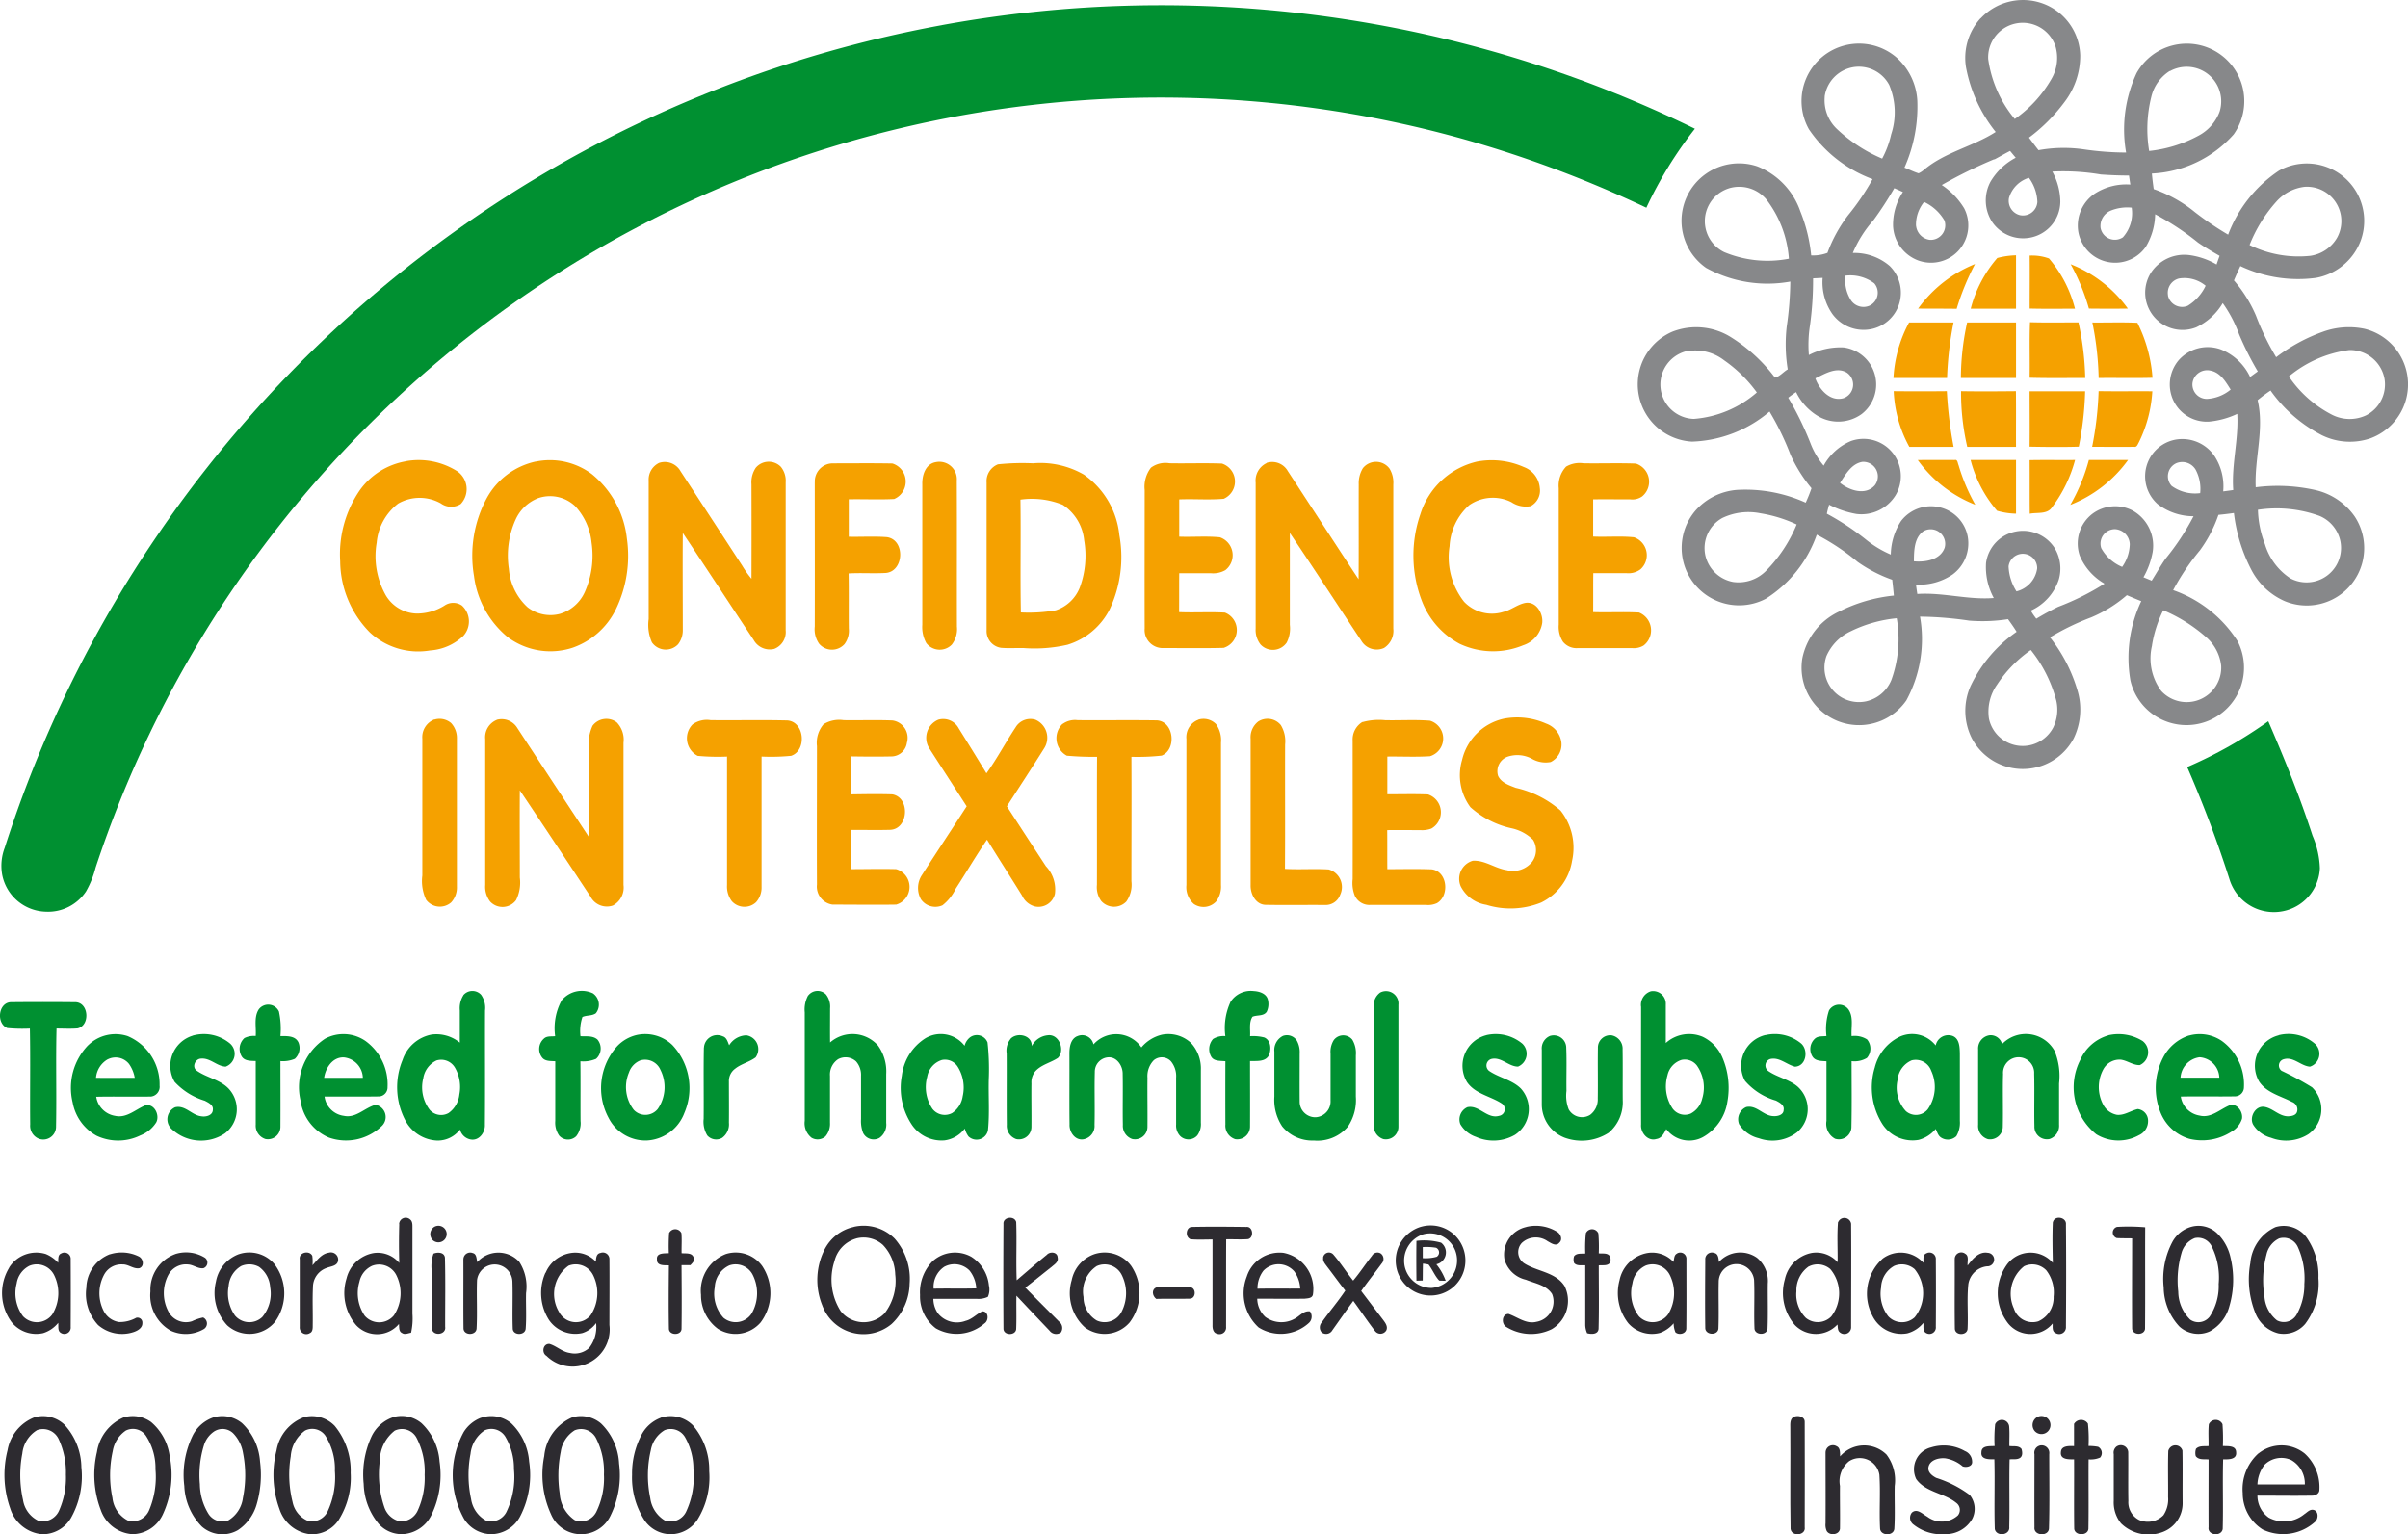 <svg id="Grupo_15395" data-name="Grupo 15395" xmlns="http://www.w3.org/2000/svg" xmlns:xlink="http://www.w3.org/1999/xlink" width="106.692" height="68" viewBox="0 0 106.692 68">
  <defs>
    <clipPath id="clip-path">
      <rect id="Retângulo_5085" data-name="Retângulo 5085" width="106.692" height="68" fill="none"/>
    </clipPath>
  </defs>
  <g id="Grupo_15394" data-name="Grupo 15394" clip-path="url(#clip-path)">
    <path id="Caminho_58593" data-name="Caminho 58593" d="M186.367,650.647a.292.292,0,0,1,.49-.2c.107.086.1.232.1.356q0,1.91,0,3.821a2.9,2.9,0,0,1-.06.843c-.131.019-.279.1-.4.012-.154-.067-.12-.269-.138-.4a1.268,1.268,0,0,1-1.893.056,2.188,2.188,0,0,1-.429-2.075,1.5,1.5,0,0,1,1.214-1.127,1.24,1.24,0,0,1,1.122.442c-.017-.573-.017-1.148,0-1.72m-1.193,1.841a1,1,0,0,0-.573.718,1.768,1.768,0,0,0,.236,1.5.847.847,0,0,0,1.293-.017,1.785,1.785,0,0,0,.095-1.806.856.856,0,0,0-1.05-.394" transform="translate(-168.683 -596.402)" fill="#2d2b30"/>
    <path id="Caminho_58594" data-name="Caminho 58594" d="M535.773,650.7c-.034-.318.486-.387.563-.091.032.86-.014,1.722.022,2.581.442-.378.883-.761,1.334-1.128.141-.159.473-.13.48.118.047.2-.136.3-.261.412-.391.308-.776.623-1.172.925.491.5.995,1,1.491,1.5a.358.358,0,0,1,.086.487.362.362,0,0,1-.5-.077q-.738-.774-1.47-1.552c-.012.49.01.982-.011,1.474-.017.3-.558.3-.563-.013-.011-1.543-.008-3.088,0-4.631" transform="translate(-491.311 -596.451)" fill="#2d2b30"/>
    <path id="Caminho_58595" data-name="Caminho 58595" d="M954.645,650.625a.3.3,0,0,1,.574.072c.012,1.523,0,3.047,0,4.57a.3.3,0,0,1-.483.257c-.123-.08-.1-.236-.123-.359a1.3,1.3,0,0,1-1.884.025,2.173,2.173,0,0,1-.447-2.023,1.508,1.508,0,0,1,1.2-1.177,1.263,1.263,0,0,1,1.139.413c.007-.593-.03-1.189.017-1.78m-1.292,1.964a1.289,1.289,0,0,0-.551,1.106,1.468,1.468,0,0,0,.416,1.176.838.838,0,0,0,1.129-.062,1.676,1.676,0,0,0-.043-2.1.862.862,0,0,0-.951-.116" transform="translate(-873.201 -596.464)" fill="#2d2b30"/>
    <path id="Caminho_58596" data-name="Caminho 58596" d="M1069.219,650.607c.072-.316.607-.224.576.1.014,1.512.011,3.025,0,4.537a.3.3,0,0,1-.456.28c-.168-.068-.125-.282-.133-.425a1.273,1.273,0,0,1-1.968,0,2.175,2.175,0,0,1-.033-2.642,1.3,1.3,0,0,1,2.009-.046c-.012-.6-.026-1.2,0-1.8m-1.271,1.95a1.555,1.555,0,0,0-.453,1.874.866.866,0,0,0,1.08.568,1.148,1.148,0,0,0,.679-1.093,1.612,1.612,0,0,0-.324-1.167.857.857,0,0,0-.982-.182" transform="translate(-978.259 -596.444)" fill="#2d2b30"/>
    <path id="Caminho_58597" data-name="Caminho 58597" d="M229.929,654.693a.368.368,0,1,1-.074.584.382.382,0,0,1,.074-.584" transform="translate(-210.687 -600.322)" fill="#2d2b30"/>
    <path id="Caminho_58598" data-name="Caminho 58598" d="M438.066,654.724a1.942,1.942,0,0,1,1.808.522,2.692,2.692,0,0,1,.664,2,2.509,2.509,0,0,1-.8,1.787,1.945,1.945,0,0,1-3.073-.835,2.994,2.994,0,0,1,.1-2.459,1.907,1.907,0,0,1,1.3-1.011m.1.516a1.382,1.382,0,0,0-.958,1.007,2.6,2.6,0,0,0,.277,2.21,1.293,1.293,0,0,0,1.943.1,2.345,2.345,0,0,0,.474-1.719,1.985,1.985,0,0,0-.548-1.317,1.282,1.282,0,0,0-1.188-.283" transform="translate(-400.235 -600.354)" fill="#2d2b30"/>
    <path id="Caminho_58599" data-name="Caminho 58599" d="M746.41,654.549a1.534,1.534,0,0,1,1.383.29,1.568,1.568,0,0,1,.481,1.728,1.542,1.542,0,0,1-2.985-.312,1.564,1.564,0,0,1,1.12-1.707m.085.338a1.23,1.23,0,0,0-.819,1.431,1.21,1.21,0,0,0,1.188.946,1.223,1.223,0,0,0,1.112-1.427,1.19,1.19,0,0,0-1.481-.95" transform="translate(-683.434 -600.184)" fill="#2d2b30"/>
    <path id="Caminho_58600" data-name="Caminho 58600" d="M803.535,654.743a1.784,1.784,0,0,1,1.357.209c.168.09.272.348.109.491-.145.179-.363.016-.513-.065a.909.909,0,0,0-1.147.073.6.6,0,0,0,.09.895c.574.378,1.395.387,1.8,1.011a1.461,1.461,0,0,1-.566,1.918,2.084,2.084,0,0,1-2-.093c-.239-.125-.221-.579.086-.584.4.136.782.466,1.241.349a.908.908,0,0,0,.691-1.23c-.253-.4-.759-.468-1.162-.635a1.276,1.276,0,0,1-.948-.9,1.252,1.252,0,0,1,.962-1.436" transform="translate(-735.913 -600.367)" fill="#2d2b30"/>
    <path id="Caminho_58601" data-name="Caminho 58601" d="M1156.481,654.725a1.192,1.192,0,0,1,1.148.278,2.125,2.125,0,0,1,.6,1.076,4.179,4.179,0,0,1-.05,2.165,1.784,1.784,0,0,1-.871,1.115,1.234,1.234,0,0,1-1.344-.218,2.577,2.577,0,0,1-.695-1.732,3.5,3.5,0,0,1,.388-2.021,1.381,1.381,0,0,1,.822-.663m.163.5a.981.981,0,0,0-.584.662,4.374,4.374,0,0,0-.143,1.708,1.757,1.757,0,0,0,.525,1.239.63.63,0,0,0,.865-.129,2.451,2.451,0,0,0,.4-1.449,3.117,3.117,0,0,0-.326-1.7.677.677,0,0,0-.74-.332" transform="translate(-1059.402 -600.353)" fill="#2d2b30"/>
    <path id="Caminho_58602" data-name="Caminho 58602" d="M1202.08,654.733a1.258,1.258,0,0,1,1.368.436,2.925,2.925,0,0,1,.542,1.825,2.958,2.958,0,0,1-.587,2.029,1.25,1.25,0,0,1-1.188.419,1.486,1.486,0,0,1-1.006-.865,4,4,0,0,1-.237-2.249,1.926,1.926,0,0,1,1.109-1.595m.169.5a1.032,1.032,0,0,0-.564.723,4.494,4.494,0,0,0-.088,1.855,1.475,1.475,0,0,0,.556,1.055.653.653,0,0,0,.863-.244,2.678,2.678,0,0,0,.348-1.367,3.355,3.355,0,0,0-.285-1.633.688.688,0,0,0-.831-.388" transform="translate(-1101.266 -600.349)" fill="#2d2b30"/>
    <path id="Caminho_58603" data-name="Caminho 58603" d="M633.865,655.727c-.227-.1-.184-.529.085-.533.8-.018,1.6-.01,2.407,0,.3-.03.348.479.075.541-.323.024-.646,0-.968.008-.008,1.294,0,2.589-.005,3.883a.291.291,0,0,1-.4.3c-.168-.034-.205-.232-.2-.376q0-1.9,0-3.8c-.333,0-.666.019-1-.012" transform="translate(-581.135 -600.819)" fill="#2d2b30"/>
    <path id="Caminho_58604" data-name="Caminho 58604" d="M1128.419,655.665a.259.259,0,0,1,0-.5,8.926,8.926,0,0,1,1.246.017c-.008,1.5.006,3-.007,4.5-.028.3-.552.295-.572-.008-.011-1.333,0-2.667,0-4-.223-.006-.447,0-.668-.012" transform="translate(-1034.617 -600.792)" fill="#2d2b30"/>
    <path id="Caminho_58605" data-name="Caminho 58605" d="M351.247,656.785a.3.3,0,0,1,.552-.006c.023.293,0,.588.007.883.187.021.466-.037.535.2.063.139-.065.237-.144.331-.132,0-.263,0-.394,0,.006.943.014,1.885,0,2.827-.014.3-.559.292-.559-.015-.017-.935-.01-1.871,0-2.805-.2-.007-.547.033-.53-.263-.036-.3.328-.263.526-.275a8.35,8.35,0,0,1,.012-.877" transform="translate(-321.606 -602.123)" fill="#2d2b30"/>
    <path id="Caminho_58606" data-name="Caminho 58606" d="M840.8,656.755a.3.3,0,0,1,.556,0,7.093,7.093,0,0,1,.018.881c.161.022.372-.033.485.119a.343.343,0,0,1,0,.316c-.125.134-.325.077-.485.1,0,.939.017,1.879-.008,2.816-.025.251-.326.24-.508.19a.975.975,0,0,1-.082-.353q0-1.329,0-2.657c-.167-.013-.367.039-.493-.1a.473.473,0,0,1,0-.306c.121-.147.327-.1.494-.117a6.1,6.1,0,0,1,.024-.88" transform="translate(-770.537 -602.091)" fill="#2d2b30"/>
    <path id="Caminho_58607" data-name="Caminho 58607" d="M756.284,662.617a2.82,2.82,0,0,1,1.091.081.539.539,0,0,1-.21.957,2.524,2.524,0,0,1,.414.731l-.284-.007c-.2-.209-.3-.491-.476-.713a2.146,2.146,0,0,0-.248-.04c-.008.249-.007.5-.01.748l-.278.008c-.006-.589-.01-1.178,0-1.767m.28.279c0,.162,0,.325,0,.489a1.849,1.849,0,0,0,.616-.061.227.227,0,0,0-.028-.4,2.615,2.615,0,0,0-.592-.029" transform="translate(-693.524 -607.624)" fill="#2d2b30"/>
    <path id="Caminho_58608" data-name="Caminho 58608" d="M230.544,669.112c.181-.074.48-.071.509.178.027,1.022.008,2.046.01,3.068.056.362-.558.427-.589.071-.019-.853,0-1.708-.008-2.561a1.733,1.733,0,0,1,.079-.756" transform="translate(-211.339 -613.553)" fill="#2d2b30"/>
    <path id="Caminho_58609" data-name="Caminho 58609" d="M866.589,668.988a.273.273,0,0,1,.42.254c0,1.026.007,2.054-.005,3.08-.013.227-.328.294-.481.159a1.033,1.033,0,0,1-.079-.4,1.459,1.459,0,0,1-.6.423,1.394,1.394,0,0,1-1.409-.426,2.162,2.162,0,0,1-.391-1.9,1.536,1.536,0,0,1,1.228-1.212,1.287,1.287,0,0,1,1.162.393c.038-.125.017-.3.158-.37m-1.385.532a1.038,1.038,0,0,0-.592.8,1.68,1.68,0,0,0,.29,1.45.843.843,0,0,0,1.3-.1,1.8,1.8,0,0,0,.057-1.752.854.854,0,0,0-1.05-.4" transform="translate(-792.288 -613.434)" fill="#2d2b30"/>
    <path id="Caminho_58610" data-name="Caminho 58610" d="M1.38,669.644A1.423,1.423,0,0,1,3,669.04a1.521,1.521,0,0,1,.553.389c.015-.142-.031-.35.139-.414a.277.277,0,0,1,.416.264q.007,1.5,0,2.994a.281.281,0,0,1-.433.266c-.158-.087-.1-.3-.12-.446a1.388,1.388,0,0,1-.67.456,1.4,1.4,0,0,1-1.4-.494,2.167,2.167,0,0,1-.1-2.41m.907-.087a1.046,1.046,0,0,0-.578.792,1.711,1.711,0,0,0,.278,1.445.846.846,0,0,0,1.3-.075,1.8,1.8,0,0,0,.066-1.775.858.858,0,0,0-1.063-.387" transform="translate(-0.976 -613.466)" fill="#2d2b30"/>
    <path id="Caminho_58611" data-name="Caminho 58611" d="M47.045,669.061a1.711,1.711,0,0,1,1.279.1c.193.1.254.424.022.517-.264.048-.481-.174-.743-.167a.865.865,0,0,0-.816.443,1.732,1.732,0,0,0-.032,1.606.911.911,0,0,0,.69.505,1.5,1.5,0,0,0,.756-.188.217.217,0,0,1,.275.232c.009.216-.209.341-.387.4a1.624,1.624,0,0,1-1.573-.31,2.021,2.021,0,0,1-.522-1.661,1.624,1.624,0,0,1,1.05-1.482" transform="translate(-42.168 -613.474)" fill="#2d2b30"/>
    <path id="Caminho_58612" data-name="Caminho 58612" d="M81.405,669.058a1.592,1.592,0,0,1,1.307.166.265.265,0,0,1-.068.465c-.24.031-.441-.154-.677-.166a.882.882,0,0,0-.88.47,1.734,1.734,0,0,0,.03,1.658.875.875,0,0,0,1.021.389,2.126,2.126,0,0,1,.493-.167.292.292,0,0,1,.029.516,1.59,1.59,0,0,1-1.458.072,1.794,1.794,0,0,1-.905-1.748,1.677,1.677,0,0,1,1.109-1.654" transform="translate(-73.632 -613.484)" fill="#2d2b30"/>
    <path id="Caminho_58613" data-name="Caminho 58613" d="M115.8,669.065a1.455,1.455,0,0,1,1.564.434,2.148,2.148,0,0,1,.032,2.566,1.468,1.468,0,0,1-2.119.154,2.1,2.1,0,0,1-.5-1.927,1.6,1.6,0,0,1,1.019-1.227m.1.528a1.131,1.131,0,0,0-.554.879,1.718,1.718,0,0,0,.28,1.314.832.832,0,0,0,1.211.065,1.608,1.608,0,0,0,.348-1.321,1.2,1.2,0,0,0-.491-.9.9.9,0,0,0-.795-.037" transform="translate(-105.211 -613.484)" fill="#2d2b30"/>
    <path id="Caminho_58614" data-name="Caminho 58614" d="M160.017,669.249c-.056-.313.432-.421.555-.156a1.87,1.87,0,0,1,.009.415c.206-.224.4-.509.725-.557a.322.322,0,0,1,.406.372c-.049.222-.315.229-.489.3a.9.9,0,0,0-.622.859c-.028.557,0,1.118-.01,1.677,0,.124.009.3-.128.357a.29.29,0,0,1-.447-.267c0-1,0-2,0-3" transform="translate(-146.735 -613.435)" fill="#2d2b30"/>
    <path id="Caminho_58615" data-name="Caminho 58615" d="M247.5,669.247a.3.3,0,0,1,.414-.272c.177.039.162.261.2.4a1.253,1.253,0,0,1,1.856-.016,2.015,2.015,0,0,1,.305,1.391c-.013.526.024,1.055-.017,1.579-.026.31-.567.308-.573-.01-.025-.686.008-1.374-.013-2.06a.787.787,0,0,0-1.569-.08c-.026.714.019,1.432-.02,2.146-.023.307-.557.315-.579,0-.013-1.026,0-2.052-.006-3.078" transform="translate(-226.967 -613.442)" fill="#2d2b30"/>
    <path id="Caminho_58616" data-name="Caminho 58616" d="M289.262,669.824a1.456,1.456,0,0,1,1.1-.873,1.243,1.243,0,0,1,1.127.381c.007-.15.017-.355.2-.385a.291.291,0,0,1,.4.276c.008.972,0,1.946,0,2.918a1.645,1.645,0,0,1-2.789,1.367c-.23-.136-.159-.55.134-.529.316.094.564.355.9.4a.943.943,0,0,0,.858-.224,1.5,1.5,0,0,0,.306-1.1,1.187,1.187,0,0,1-.612.443,1.412,1.412,0,0,1-1.479-.588,2.215,2.215,0,0,1-.154-2.086m1.028-.314a1.548,1.548,0,0,0-.431,2.042.845.845,0,0,0,1.4.163,1.775,1.775,0,0,0,.1-1.817.861.861,0,0,0-1.067-.388" transform="translate(-265.087 -613.418)" fill="#2d2b30"/>
    <path id="Caminho_58617" data-name="Caminho 58617" d="M375.415,669.043a1.452,1.452,0,0,1,1.6.526,2.165,2.165,0,0,1-.065,2.509,1.467,1.467,0,0,1-1.891.284,1.849,1.849,0,0,1-.75-1.506,1.747,1.747,0,0,1,1.105-1.813m.164.5a1.107,1.107,0,0,0-.659.971,1.588,1.588,0,0,0,.386,1.357.845.845,0,0,0,1.25-.193,1.805,1.805,0,0,0,.024-1.75.851.851,0,0,0-1-.384" transform="translate(-343.249 -613.469)" fill="#2d2b30"/>
    <path id="Caminho_58618" data-name="Caminho 58618" d="M491.771,669.392a1.479,1.479,0,0,1,1.742-.213,1.7,1.7,0,0,1,.776,1.272.791.791,0,0,1-.046.5.97.97,0,0,1-.5.088c-.639,0-1.278,0-1.916,0a1.158,1.158,0,0,0,.2.641,1.083,1.083,0,0,0,1.23.334c.283-.068.48-.3.736-.421.287-.008.3.406.1.535a1.874,1.874,0,0,1-2.156.22,1.773,1.773,0,0,1-.7-1.479,1.966,1.966,0,0,1,.536-1.476m.55.217a1.072,1.072,0,0,0-.485.978c.63-.014,1.26.006,1.89-.012a1.388,1.388,0,0,0-.3-.792.94.94,0,0,0-1.1-.175" transform="translate(-450.472 -613.477)" fill="#2d2b30"/>
    <path id="Caminho_58619" data-name="Caminho 58619" d="M572.481,669.047a1.461,1.461,0,0,1,1.611.527,2.158,2.158,0,0,1-.071,2.509,1.466,1.466,0,0,1-1.977.22,2.037,2.037,0,0,1-.588-2.093,1.545,1.545,0,0,1,1.024-1.163m.1.526a1.351,1.351,0,0,0-.6,1.383,1.2,1.2,0,0,0,.59,1.04.845.845,0,0,0,1.082-.361,1.8,1.8,0,0,0,0-1.7.849.849,0,0,0-1.07-.36" transform="translate(-523.972 -613.472)" fill="#2d2b30"/>
    <path id="Caminho_58620" data-name="Caminho 58620" d="M664.4,670.037a1.523,1.523,0,0,1,1.626-1.061,1.63,1.63,0,0,1,1.307,1.85c-.032.172-.242.167-.377.184-.7.006-1.393,0-2.09,0a1.128,1.128,0,0,0,.358.808,1.2,1.2,0,0,0,1.29.084c.23-.114.4-.371.687-.33a.386.386,0,0,1-.034.5,1.842,1.842,0,0,1-2.238.212,2.044,2.044,0,0,1-.53-2.245m.738-.266a1.292,1.292,0,0,0-.26.793c.631-.012,1.263,0,1.894-.006a1.44,1.44,0,0,0-.262-.758.924.924,0,0,0-1.372-.03" transform="translate(-609.161 -613.453)" fill="#2d2b30"/>
    <path id="Caminho_58621" data-name="Caminho 58621" d="M704.876,669.145a.26.26,0,0,1,.46-.135c.314.364.571.773.872,1.149.3-.353.548-.74.833-1.1a.276.276,0,0,1,.393-.1.3.3,0,0,1,.037.444c-.3.411-.615.8-.907,1.217.319.42.637.842.958,1.262.1.135.235.3.156.48a.3.3,0,0,1-.5.034c-.334-.436-.639-.894-.964-1.338-.313.429-.617.865-.927,1.3a.317.317,0,0,1-.48.091.341.341,0,0,1,.016-.447c.334-.476.715-.916,1.037-1.4-.278-.344-.531-.707-.8-1.053-.085-.12-.207-.242-.179-.4" transform="translate(-646.253 -613.405)" fill="#2d2b30"/>
    <path id="Caminho_58622" data-name="Caminho 58622" d="M910.5,669.25a.294.294,0,0,1,.4-.285c.187.036.186.254.207.4a1.279,1.279,0,0,1,1.684-.186,1.332,1.332,0,0,1,.48,1.146c-.008.662.015,1.326-.011,1.987-.018.328-.586.309-.579-.02-.028-.708.013-1.418-.017-2.126a.786.786,0,0,0-1.568.079c-.016.69.015,1.381-.012,2.07-.024.317-.56.3-.583-.007-.015-1.02-.006-2.041,0-3.062" transform="translate(-834.945 -613.437)" fill="#2d2b30"/>
    <path id="Caminho_58623" data-name="Caminho 58623" d="M997.68,669.232a1.339,1.339,0,0,1,1.812.178c.016-.142-.041-.353.132-.418a.283.283,0,0,1,.42.275q.011,1.489,0,2.979a.286.286,0,0,1-.422.283c-.174-.086-.112-.3-.13-.454a1.377,1.377,0,0,1-.718.464,1.433,1.433,0,0,1-1.552-.806,2.088,2.088,0,0,1,.46-2.5m.537.305a1.131,1.131,0,0,0-.6.97,1.629,1.629,0,0,0,.317,1.274.832.832,0,0,0,1.169.046,1.7,1.7,0,0,0,0-2.135.867.867,0,0,0-.883-.154" transform="translate(-914.273 -613.446)" fill="#2d2b30"/>
    <path id="Caminho_58624" data-name="Caminho 58624" d="M1043.75,669.251a.289.289,0,0,1,.465-.249c.18.1.082.35.106.52.211-.281.495-.632.89-.563a.3.3,0,0,1-.031.6.937.937,0,0,0-.828.789c-.07.66,0,1.327-.035,1.988-.025.3-.552.3-.563-.011-.016-1.023,0-2.047-.006-3.071" transform="translate(-957.14 -613.438)" fill="#2d2b30"/>
    <path id="Caminho_58625" data-name="Caminho 58625" d="M615.768,687.937c-.172-.129-.223-.419.01-.509.495-.028.992-.015,1.488-.007.274.01.28.489,0,.506-.5.016-1-.007-1.5.01" transform="translate(-564.539 -630.372)" fill="#2d2b30"/>
    <path id="Caminho_58626" data-name="Caminho 58626" d="M3.767,756.411a1.385,1.385,0,0,1,1.3.33,2.839,2.839,0,0,1,.754,1.891,3.76,3.76,0,0,1-.46,2.244,1.457,1.457,0,0,1-1.285.724,1.635,1.635,0,0,1-1.41-1.151,4.447,4.447,0,0,1-.117-2.57,1.925,1.925,0,0,1,1.216-1.469m.089.579a1.381,1.381,0,0,0-.65,1.033,5.024,5.024,0,0,0,.031,2.057,1.227,1.227,0,0,0,.687.926.791.791,0,0,0,.913-.46,3.588,3.588,0,0,0,.3-1.586,3.482,3.482,0,0,0-.319-1.571.766.766,0,0,0-.963-.4" transform="translate(-2.215 -693.605)" fill="#2d2b30"/>
    <path id="Caminho_58627" data-name="Caminho 58627" d="M51.579,756.438a1.388,1.388,0,0,1,1.226.2,2.4,2.4,0,0,1,.822,1.5,4.154,4.154,0,0,1-.3,2.59,1.5,1.5,0,0,1-1.357.88,1.6,1.6,0,0,1-1.4-1.088,4.376,4.376,0,0,1-.164-2.55,2,2,0,0,1,1.181-1.535m.09.588a1.37,1.37,0,0,0-.571.906,4.932,4.932,0,0,0-.013,2.07,1.281,1.281,0,0,0,.719,1.021.8.8,0,0,0,.905-.47A3.8,3.8,0,0,0,53,758.73a2.593,2.593,0,0,0-.442-1.51.7.7,0,0,0-.888-.195" transform="translate(-46.111 -693.616)" fill="#2d2b30"/>
    <path id="Caminho_58628" data-name="Caminho 58628" d="M99.533,756.429a1.38,1.38,0,0,1,1.279.25,2.583,2.583,0,0,1,.8,1.705,4.646,4.646,0,0,1-.158,1.923,2.052,2.052,0,0,1-.821,1.113,1.375,1.375,0,0,1-1.6-.158,2.721,2.721,0,0,1-.777-1.8,3.966,3.966,0,0,1,.391-2.271,1.627,1.627,0,0,1,.882-.759m.094.588a1.138,1.138,0,0,0-.494.632,4.456,4.456,0,0,0-.183,1.732,2.569,2.569,0,0,0,.387,1.324.73.73,0,0,0,.875.279,1.355,1.355,0,0,0,.645-.992,5.031,5.031,0,0,0,.007-1.98,1.638,1.638,0,0,0-.431-.878.675.675,0,0,0-.8-.118" transform="translate(-90.09 -693.608)" fill="#2d2b30"/>
    <path id="Caminho_58629" data-name="Caminho 58629" d="M147.43,756.4a1.4,1.4,0,0,1,1.33.392,3.126,3.126,0,0,1,.709,2.089,3.53,3.53,0,0,1-.536,2.089,1.417,1.417,0,0,1-1.27.625,1.624,1.624,0,0,1-1.348-1.115,4.419,4.419,0,0,1-.131-2.6,1.914,1.914,0,0,1,1.245-1.48m.023.6a1.527,1.527,0,0,0-.638,1.144,4.979,4.979,0,0,0,.079,2.011,1.151,1.151,0,0,0,.7.855.779.779,0,0,0,.858-.431,3.581,3.581,0,0,0,.319-1.789,2.722,2.722,0,0,0-.433-1.576.707.707,0,0,0-.88-.216" transform="translate(-133.932 -693.601)" fill="#2d2b30"/>
    <path id="Caminho_58630" data-name="Caminho 58630" d="M195.394,756.4a1.382,1.382,0,0,1,1.192.285,2.589,2.589,0,0,1,.8,1.7,4.069,4.069,0,0,1-.371,2.388,1.508,1.508,0,0,1-1.215.826,1.365,1.365,0,0,1-1.115-.456,2.892,2.892,0,0,1-.661-1.769,4.016,4.016,0,0,1,.341-2.087,1.639,1.639,0,0,1,1.032-.887m.012.608a1.717,1.717,0,0,0-.672,1.362,4.528,4.528,0,0,0,.206,2.049.948.948,0,0,0,.681.615.813.813,0,0,0,.787-.465,3.466,3.466,0,0,0,.314-1.6,3.2,3.2,0,0,0-.366-1.648.734.734,0,0,0-.95-.31" transform="translate(-177.91 -693.611)" fill="#2d2b30"/>
    <path id="Caminho_58631" data-name="Caminho 58631" d="M243.049,756.454a1.388,1.388,0,0,1,1.334.242,2.619,2.619,0,0,1,.795,1.7,3.977,3.977,0,0,1-.4,2.429,1.471,1.471,0,0,1-1.259.787,1.432,1.432,0,0,1-1.222-.675,3.989,3.989,0,0,1-.018-3.853,1.562,1.562,0,0,1,.766-.632m.162.558a1.427,1.427,0,0,0-.626,1.039,5.016,5.016,0,0,0,.024,2,1.308,1.308,0,0,0,.657.956.757.757,0,0,0,.906-.373,3.568,3.568,0,0,0,.337-1.906,2.735,2.735,0,0,0-.388-1.443.727.727,0,0,0-.91-.274" transform="translate(-221.733 -693.619)" fill="#2d2b30"/>
    <path id="Caminho_58632" data-name="Caminho 58632" d="M291.056,756.414a1.378,1.378,0,0,1,1.26.277,2.648,2.648,0,0,1,.8,1.778,4.047,4.047,0,0,1-.368,2.28,1.444,1.444,0,0,1-2.648-.036,4.226,4.226,0,0,1-.3-2.581,2.067,2.067,0,0,1,1.257-1.719m.088.583a1.35,1.35,0,0,0-.616.957,5.4,5.4,0,0,0-.043,1.845,1.523,1.523,0,0,0,.67,1.178.757.757,0,0,0,.945-.358,3.37,3.37,0,0,0,.344-1.663,3.244,3.244,0,0,0-.355-1.623.746.746,0,0,0-.945-.337" transform="translate(-265.686 -693.604)" fill="#2d2b30"/>
    <path id="Caminho_58633" data-name="Caminho 58633" d="M338.781,756.445a1.4,1.4,0,0,1,1.419.339,3.029,3.029,0,0,1,.725,2.032,3.557,3.557,0,0,1-.52,2.147,1.427,1.427,0,0,1-1.157.647,1.411,1.411,0,0,1-1.191-.618,3.483,3.483,0,0,1-.551-2.016,3.692,3.692,0,0,1,.434-1.8,1.6,1.6,0,0,1,.841-.727m.155.558a1.291,1.291,0,0,0-.6.885,4.893,4.893,0,0,0-.024,2.116,1.36,1.36,0,0,0,.645.992.761.761,0,0,0,.938-.377,3.64,3.64,0,0,0,.33-1.894,2.831,2.831,0,0,0-.376-1.425.733.733,0,0,0-.912-.3" transform="translate(-309.501 -693.616)" fill="#2d2b30"/>
    <path id="Caminho_58634" data-name="Caminho 58634" d="M956.174,756.379c.191-.084.5-.017.487.236.01,1.55,0,3.1,0,4.651.061.371-.575.44-.626.081-.026-1.492,0-2.985-.012-4.478,0-.172-.025-.388.148-.49" transform="translate(-876.699 -693.586)" fill="#2d2b30"/>
    <path id="Caminho_58635" data-name="Caminho 58635" d="M1085.542,756.374a.4.4,0,1,1-.1.624.41.41,0,0,1,.1-.624" transform="translate(-995.283 -693.569)" fill="#2d2b30"/>
    <path id="Caminho_58636" data-name="Caminho 58636" d="M1058.613,758.587a.326.326,0,0,1,.62.086c.027.292.006.586.01.88.179.026.409-.034.538.129.038.129.062.317-.073.4s-.308.042-.455.061c-.024,1,.007,2-.015,3,.038.373-.576.437-.641.086-.032-1.029.009-2.059-.019-3.089-.223,0-.613.019-.573-.31,0-.311.368-.263.583-.278a6.461,6.461,0,0,1,.025-.967" transform="translate(-970.213 -695.467)" fill="#2d2b30"/>
    <path id="Caminho_58637" data-name="Caminho 58637" d="M1101.022,758.6a.362.362,0,0,1,.617-.018,6.655,6.655,0,0,1,.028.992,2.12,2.12,0,0,1,.423.036.31.31,0,0,1,.09.476,1.06,1.06,0,0,1-.511.08c-.009,1.025.009,2.05-.008,3.074-.021.323-.593.323-.629.007-.015-1.026,0-2.055-.006-3.082-.227,0-.626.019-.584-.318.01-.294.369-.274.582-.268,0-.327,0-.653,0-.979" transform="translate(-1009.129 -695.49)" fill="#2d2b30"/>
    <path id="Caminho_58638" data-name="Caminho 58638" d="M1172.835,758.59a.334.334,0,0,1,.606,0,8.942,8.942,0,0,1,.017.964c.214.013.584-.033.587.279.036.329-.356.314-.576.31-.03,1.029.01,2.059-.019,3.088-.057.351-.681.291-.626-.078-.006-1,0-2,0-3.005-.194-.02-.439.034-.57-.149a.58.58,0,0,1,.012-.32c.144-.152.369-.105.557-.123.005-.323-.02-.646.012-.967" transform="translate(-1074.968 -695.469)" fill="#2d2b30"/>
    <path id="Caminho_58639" data-name="Caminho 58639" d="M974.761,772.239a.324.324,0,0,1,.491-.271c.17.077.146.294.154.449a1.41,1.41,0,0,1,2.054-.081,1.884,1.884,0,0,1,.365,1.39c-.014.635.023,1.275-.018,1.909-.044.324-.611.309-.631-.019-.042-.794.023-1.592-.03-2.385a.879.879,0,0,0-1.342-.6,1.135,1.135,0,0,0-.405,1.095c-.006.635.01,1.269,0,1.9-.031.277-.465.321-.589.094a.666.666,0,0,1-.05-.337c.007-1.05,0-2.1,0-3.151" transform="translate(-893.875 -707.873)" fill="#2d2b30"/>
    <path id="Caminho_58640" data-name="Caminho 58640" d="M1086.5,771.917a.34.34,0,0,1,.436.376c0,1.092.02,2.186-.012,3.277,0,.389-.687.353-.643-.036-.007-1.079,0-2.158,0-3.238a.325.325,0,0,1,.221-.378" transform="translate(-996.139 -707.848)" fill="#2d2b30"/>
    <path id="Caminho_58641" data-name="Caminho 58641" d="M1020.7,772.092a1.893,1.893,0,0,1,1.527.154.507.507,0,0,1,.32.467c.019.221-.26.271-.419.213a1.555,1.555,0,0,0-.774-.359c-.287-.028-.687.073-.743.4-.036.222.17.378.345.468a5.023,5.023,0,0,1,1.485.758.971.971,0,0,1,.111,1.058,1.351,1.351,0,0,1-1.2.678,1.981,1.981,0,0,1-1.393-.418.37.37,0,0,1-.083-.536c.234-.209.477.069.685.18a1.063,1.063,0,0,0,1.353-.055.386.386,0,0,0-.072-.559c-.534-.44-1.352-.461-1.772-1.052a1,1,0,0,1,.635-1.4" transform="translate(-935.167 -707.938)" fill="#2d2b30"/>
    <path id="Caminho_58642" data-name="Caminho 58642" d="M1128.9,771.962a.329.329,0,0,1,.5.257c.007.722-.008,1.445.006,2.167a.877.877,0,0,0,.474.841.968.968,0,0,0,1.078-.207,1.271,1.271,0,0,0,.209-.8c.005-.683-.014-1.367.007-2.049a.325.325,0,0,1,.628-.019c.015.773,0,1.546.008,2.32a1.356,1.356,0,0,1-.875,1.287,1.751,1.751,0,0,1-1.855-.381,1.472,1.472,0,0,1-.322-.991c0-.693,0-1.386,0-2.078a.344.344,0,0,1,.139-.347" transform="translate(-1035.104 -707.866)" fill="#2d2b30"/>
    <path id="Caminho_58643" data-name="Caminho 58643" d="M1198.24,772.328a1.635,1.635,0,0,1,2.051.007,2.015,2.015,0,0,1,.647,1.61c0,.169-.183.262-.334.253-.8.014-1.607,0-2.411,0a1.191,1.191,0,0,0,.5.973,1.42,1.42,0,0,0,1.574-.149c.127-.08.246-.234.416-.192.228.056.222.414.047.543a2.111,2.111,0,0,1-2.308.325,1.9,1.9,0,0,1-.881-1.61,2.13,2.13,0,0,1,.7-1.766m.266.51a1.491,1.491,0,0,0-.314.87q1.048,0,2.1,0a1.2,1.2,0,0,0-.606-1.084,1.059,1.059,0,0,0-1.179.213" transform="translate(-1098.172 -707.914)" fill="#2d2b30"/>
    <path id="Caminho_58644" data-name="Caminho 58644" d="M889.672.813a2.568,2.568,0,0,1,2.959-.572,2.527,2.527,0,0,1,1.451,2.224,3.383,3.383,0,0,1-.7,2.061A7.623,7.623,0,0,1,891.812,6.1c.138.186.278.372.422.556a6.209,6.209,0,0,1,2-.038,13.212,13.212,0,0,0,1.881.143,5.911,5.911,0,0,1,.465-3.521,2.547,2.547,0,1,1,4.3,2.717,5.163,5.163,0,0,1-3.623,1.733q.031.347.082.692A5.926,5.926,0,0,1,899.161,9.4a13.692,13.692,0,0,0,1.475,1,5.928,5.928,0,0,1,2.255-2.839,2.545,2.545,0,0,1,3.613,3.118,2.61,2.61,0,0,1-1.977,1.636,5.978,5.978,0,0,1-3.35-.523q-.147.316-.284.636a5.955,5.955,0,0,1,.977,1.564,11.462,11.462,0,0,0,.893,1.839,7.7,7.7,0,0,1,2.073-1.128,3.376,3.376,0,0,1,1.842-.131,2.517,2.517,0,0,1,1.508,1.064,2.545,2.545,0,0,1-1.235,3.786,2.809,2.809,0,0,1-2.165-.136,6.36,6.36,0,0,1-2.271-1.978,6.884,6.884,0,0,0-.573.427c.305,1.283-.143,2.57-.085,3.86a7.618,7.618,0,0,1,2.656.126,2.911,2.911,0,0,1,1.729,1.167,2.545,2.545,0,0,1-3.1,3.753,3.042,3.042,0,0,1-1.462-1.358,7.281,7.281,0,0,1-.789-2.547q-.342.049-.685.082a5.909,5.909,0,0,1-.822,1.574,10.327,10.327,0,0,0-1.184,1.762,5.567,5.567,0,0,1,2.849,2.252,2.549,2.549,0,1,1-4.742,1.757,5.867,5.867,0,0,1,.479-3.52c-.214-.086-.426-.175-.637-.265a5.918,5.918,0,0,1-1.583.984,11.193,11.193,0,0,0-1.823.884,6.948,6.948,0,0,1,1.237,2.423,2.94,2.94,0,0,1-.189,2.059,2.553,2.553,0,0,1-4.516-.017,2.712,2.712,0,0,1-.054-2.3A6.108,6.108,0,0,1,891.264,28c-.119-.193-.249-.378-.382-.559a7.3,7.3,0,0,1-1.722.064,15.948,15.948,0,0,0-2.177-.177,5.693,5.693,0,0,1-.606,3.714,2.548,2.548,0,0,1-4.608-1.864,2.927,2.927,0,0,1,1.608-2.064,6.918,6.918,0,0,1,2.449-.719c-.022-.233-.046-.465-.073-.7a6.315,6.315,0,0,1-1.532-.792,9.941,9.941,0,0,0-1.811-1.207,5.51,5.51,0,0,1-2.262,2.842,2.545,2.545,0,0,1-3.107-3.917,2.742,2.742,0,0,1,1.827-.909,6.487,6.487,0,0,1,3.051.565,6.746,6.746,0,0,0,.257-.639,6.525,6.525,0,0,1-.927-1.475,12.09,12.09,0,0,0-.933-1.923,5.581,5.581,0,0,1-3.434,1.332,2.542,2.542,0,0,1-.87-4.872,2.9,2.9,0,0,1,2.629.266,7.264,7.264,0,0,1,1.915,1.768c.211-.042.373-.255.566-.364a6.937,6.937,0,0,1-.045-1.891,14.84,14.84,0,0,0,.16-2,5.64,5.64,0,0,1-3.73-.606,2.545,2.545,0,0,1,2.267-4.5,3.3,3.3,0,0,1,1.907,1.994,7.069,7.069,0,0,1,.481,1.952,1.793,1.793,0,0,0,.72-.112,6.354,6.354,0,0,1,.911-1.662,10.793,10.793,0,0,0,1.089-1.606,5.854,5.854,0,0,1-2.819-2.208,2.547,2.547,0,0,1,3.866-3.194,2.759,2.759,0,0,1,.935,1.923,6.663,6.663,0,0,1-.57,2.969c.208.083.411.185.626.252a1.034,1.034,0,0,0,.256-.169c.929-.776,2.154-1.016,3.161-1.664a6.475,6.475,0,0,1-1.318-2.881,2.606,2.606,0,0,1,.65-2.159m.338,1.82a5.289,5.289,0,0,0,1.175,2.646,5.483,5.483,0,0,0,1.616-1.76,1.85,1.85,0,0,0,.182-1.482,1.532,1.532,0,0,0-2.974.6m-7.244,1.652a1.749,1.749,0,0,0,.516,1.409,6.694,6.694,0,0,0,2.028,1.336,4.209,4.209,0,0,0,.4-1.075,3.12,3.12,0,0,0-.088-2.191,1.525,1.525,0,0,0-1.617-.782,1.544,1.544,0,0,0-1.243,1.3m15.294-1.137A1.865,1.865,0,0,0,897.23,4.3a5.892,5.892,0,0,0-.094,2.391,5.858,5.858,0,0,0,2.2-.685,1.986,1.986,0,0,0,.923-1.06,1.53,1.53,0,0,0-2.2-1.795m-7.789,3.907A21.039,21.039,0,0,0,887.947,8.2a3.28,3.28,0,0,1,.992,1.031,1.653,1.653,0,0,1-2.016,2.319,1.716,1.716,0,0,1-1.133-1.526,2.623,2.623,0,0,1,.436-1.514l-.382-.17a15.559,15.559,0,0,1-.92,1.415,5.226,5.226,0,0,0-.918,1.456,2.4,2.4,0,0,1,1.636.578,1.664,1.664,0,0,1,.271,2.014,1.642,1.642,0,0,1-1.313.812,1.71,1.71,0,0,1-1.5-.7,2.453,2.453,0,0,1-.431-1.6c-.142.007-.284.015-.423.021a14.668,14.668,0,0,1-.136,2.073,5.529,5.529,0,0,0-.051,1.325,3.068,3.068,0,0,1,1.542-.336,1.656,1.656,0,0,1,.792,2.956,1.772,1.772,0,0,1-1.923.091,2.508,2.508,0,0,1-.977-1.068,4.013,4.013,0,0,0-.348.249,14.026,14.026,0,0,1,1,2.056,3.417,3.417,0,0,0,.57.955,2.475,2.475,0,0,1,1.213-1.093,1.654,1.654,0,0,1,1.976,2.4,1.779,1.779,0,0,1-1.737.834,4.158,4.158,0,0,1-1.211-.411c-.037.131-.074.263-.1.4a11.393,11.393,0,0,1,1.761,1.169,4.675,4.675,0,0,0,1.072.642,2.817,2.817,0,0,1,.452-1.484A1.667,1.667,0,0,1,888,22.524a1.64,1.64,0,0,1,1.1,1.27,1.713,1.713,0,0,1-.671,1.665,2.614,2.614,0,0,1-1.625.449c.018.138.038.277.06.416,1.137-.076,2.253.271,3.388.179a2.873,2.873,0,0,1-.343-1.554,1.644,1.644,0,0,1,1.322-1.393,1.665,1.665,0,0,1,1.7.706,1.746,1.746,0,0,1,.2,1.428,2.3,2.3,0,0,1-1.238,1.372,2.8,2.8,0,0,0,.244.358c.313-.189.634-.366.964-.525a11.43,11.43,0,0,0,2.058-1.028,2.589,2.589,0,0,1-1.1-1.244,1.66,1.66,0,0,1,.567-1.855,1.681,1.681,0,0,1,1.766-.148,1.783,1.783,0,0,1,.9,1.844,3.537,3.537,0,0,1-.408,1.119l.365.151c.206-.324.393-.66.614-.975a10.788,10.788,0,0,0,1.239-1.88,2.606,2.606,0,0,1-1.59-.538,1.651,1.651,0,0,1,.787-2.856,1.723,1.723,0,0,1,1.742.743,2.457,2.457,0,0,1,.376,1.55c.148-.02.3-.038.445-.061-.083-1.133.245-2.244.178-3.375a3.747,3.747,0,0,1-1.243.343,1.641,1.641,0,0,1-1.593-.947,1.667,1.667,0,0,1,.241-1.774,1.713,1.713,0,0,1,1.859-.481,2.417,2.417,0,0,1,1.305,1.225q.168-.124.34-.248a13.606,13.606,0,0,1-.826-1.64,5.782,5.782,0,0,0-.727-1.387,2.705,2.705,0,0,1-1.181,1.076,1.653,1.653,0,0,1-2-2.421,1.765,1.765,0,0,1,1.668-.786,3.252,3.252,0,0,1,1.24.42c.043-.129.088-.256.134-.383-.324-.187-.647-.376-.955-.588a11.786,11.786,0,0,0-1.9-1.255,2.893,2.893,0,0,1-.414,1.441,1.658,1.658,0,0,1-2.992-.671,1.712,1.712,0,0,1,.724-1.681,2.579,2.579,0,0,1,1.582-.406c-.02-.135-.041-.27-.059-.4-.415,0-.831-.017-1.244-.046a9.925,9.925,0,0,0-2.153-.129,2.858,2.858,0,0,1,.354,1.335,1.639,1.639,0,0,1-1.376,1.6,1.66,1.66,0,0,1-1.639-.695,1.752,1.752,0,0,1-.078-1.791,2.815,2.815,0,0,1,1.118-1.063c-.085-.1-.167-.2-.25-.3-.234.119-.462.253-.693.376m1.484.828a1.327,1.327,0,0,0-.84.879.656.656,0,0,0,.485.762.64.64,0,0,0,.773-.587,1.923,1.923,0,0,0-.373-1.066Zm-13.239.45a1.525,1.525,0,0,0-.217,2.83,4.979,4.979,0,0,0,2.864.292,4.885,4.885,0,0,0-1.007-2.639,1.571,1.571,0,0,0-1.64-.484m24.245.593a6.356,6.356,0,0,0-1.187,1.923,4.928,4.928,0,0,0,2.691.479,1.642,1.642,0,0,0,1.179-.788,1.524,1.524,0,0,0-1.433-2.27,1.981,1.981,0,0,0-1.25.656M886.81,10.01a.7.7,0,0,0,.614.62.645.645,0,0,0,.641-.86,2.057,2.057,0,0,0-.9-.82,1.585,1.585,0,0,0-.359,1.06m8.632-.678a.739.739,0,0,0-.454.768.643.643,0,0,0,.988.418,1.6,1.6,0,0,0,.39-1.316,1.964,1.964,0,0,0-.924.13m-11.756,2.885a1.638,1.638,0,0,0,.256,1.111.671.671,0,0,0,.8.223.636.636,0,0,0,.219-.994,1.768,1.768,0,0,0-1.278-.34m14.289.877a.643.643,0,0,0,.871.461,2.078,2.078,0,0,0,.8-.891,1.472,1.472,0,0,0-1.175-.322.652.652,0,0,0-.492.752m-21.344,2.471a1.524,1.524,0,0,0,.333,3,4.81,4.81,0,0,0,2.793-1.172,6.068,6.068,0,0,0-1.444-1.421,2.086,2.086,0,0,0-1.683-.4m26.7,1.112a5.151,5.151,0,0,0,1.884,1.683,1.716,1.716,0,0,0,1.54.039,1.536,1.536,0,0,0,.818-1.592,1.555,1.555,0,0,0-1.569-1.3,5.233,5.233,0,0,0-2.673,1.169m-20.98.085c.175.5.662,1.047,1.247.879a.64.64,0,0,0,.145-1.133c-.458-.274-.973.054-1.392.254m16.708.218a.638.638,0,0,0,.644.693,1.8,1.8,0,0,0,1.048-.413c-.217-.344-.452-.753-.885-.84a.656.656,0,0,0-.807.56M883.44,21.4c.417.335,1.123.577,1.538.111a.645.645,0,0,0-.547-1.042c-.484.079-.744.557-.991.931m14.908-.875a.634.634,0,0,0-.216,1.009,1.767,1.767,0,0,0,1.265.321,1.8,1.8,0,0,0-.206-1.048.691.691,0,0,0-.844-.282m3.609,2.068a4.477,4.477,0,0,0,.309,1.522,2.759,2.759,0,0,0,1.137,1.522,1.528,1.528,0,0,0,2.2-1.684,1.558,1.558,0,0,0-.919-1.089,5.565,5.565,0,0,0-2.729-.271m-23.743.371a1.525,1.525,0,0,0-.737,1.657,1.549,1.549,0,0,0,1.235,1.172,1.711,1.711,0,0,0,1.443-.485,6.369,6.369,0,0,0,1.366-2.064,6.01,6.01,0,0,0-1.6-.495,2.673,2.673,0,0,0-1.707.214m8.949.563c-.44.283-.443.883-.448,1.35.5.047,1.168-.056,1.363-.6a.644.644,0,0,0-.914-.748m7.856.771a1.867,1.867,0,0,0,.924.825,1.814,1.814,0,0,0,.336-1.007.691.691,0,0,0-.639-.664.638.638,0,0,0-.622.846m-4.108.8a2.213,2.213,0,0,0,.35,1.109,1.219,1.219,0,0,0,.917-1.017.636.636,0,0,0-1.267-.091m6.356,3.51a2.422,2.422,0,0,0,.41,2.015,1.531,1.531,0,0,0,2.653-1.118,1.966,1.966,0,0,0-.631-1.238,6.924,6.924,0,0,0-1.935-1.223,5.42,5.42,0,0,0-.5,1.563m-13.306-.651a2.179,2.179,0,0,0-1.117,1.118,1.528,1.528,0,0,0,1.758,2.006,1.582,1.582,0,0,0,1.119-.948,5.329,5.329,0,0,0,.237-2.734,5.928,5.928,0,0,0-2,.558m6.451,2.376a2.079,2.079,0,0,0-.364,1.518,1.528,1.528,0,0,0,2.848.388,1.807,1.807,0,0,0,.134-1.192,6.024,6.024,0,0,0-1.128-2.241,5.657,5.657,0,0,0-1.49,1.527" transform="translate(-801.913 0)" fill="#87888a"/>
    <path id="Caminho_58645" data-name="Caminho 58645" d="M42.415,3.806A53.874,53.874,0,0,1,75.773,8.4a17.931,17.931,0,0,0-2.151,3.5,51.551,51.551,0,0,0-8.015-3.016A49.705,49.705,0,0,0,4.914,41.138,4.286,4.286,0,0,1,4.487,42.2a2.018,2.018,0,0,1-1.778.9,2.027,2.027,0,0,1-1.936-1.64,2.251,2.251,0,0,1,.114-1.2,53.38,53.38,0,0,1,5.73-12.271,53.819,53.819,0,0,1,35.8-24.182" transform="translate(-0.676 -2.694)" fill="#009031"/>
    <path id="Caminho_58646" data-name="Caminho 58646" d="M1167.956,387.255a19.229,19.229,0,0,0,3.589-2.027c.721,1.664,1.4,3.347,1.962,5.072a3.947,3.947,0,0,1,.324,1.44,2.031,2.031,0,0,1-1.463,1.865,2.057,2.057,0,0,1-2.518-1.3,52.744,52.744,0,0,0-1.9-5.052" transform="translate(-1071.044 -353.263)" fill="#009031"/>
    <path id="Caminho_58647" data-name="Caminho 58647" d="M215.012,529.456a.524.524,0,0,1,.786-.022,1,1,0,0,1,.177.7c-.007,1.686.007,3.372-.007,5.058.019.339-.248.722-.62.662a.6.6,0,0,1-.483-.444,1.242,1.242,0,0,1-1.007.491,1.675,1.675,0,0,1-1.431-.928,3.155,3.155,0,0,1-.105-2.649,1.686,1.686,0,0,1,1.293-1.125,1.638,1.638,0,0,1,1.242.359c0-.475,0-.95,0-1.424a1.086,1.086,0,0,1,.158-.675m-1.195,2.892a1.047,1.047,0,0,0-.581.782,1.638,1.638,0,0,0,.288,1.409.674.674,0,0,0,.83.139,1.148,1.148,0,0,0,.48-.825,1.718,1.718,0,0,0-.194-1.186.706.706,0,0,0-.822-.32" transform="translate(-194.484 -485.351)" fill="#009031"/>
    <path id="Caminho_58648" data-name="Caminho 58648" d="M288.961,529.646a1.155,1.155,0,0,1,1.372-.3.61.61,0,0,1,.13.886c-.174.123-.4.078-.593.164a1.945,1.945,0,0,0-.087.851c.251.015.546-.034.751.147a.619.619,0,0,1-.06.858,1.437,1.437,0,0,1-.694.107c.011.882,0,1.765.007,2.648a.926.926,0,0,1-.193.675.522.522,0,0,1-.751-.023,1,1,0,0,1-.177-.656c0-.881,0-1.763,0-2.644-.2-.017-.447.012-.584-.168a.614.614,0,0,1,.079-.835c.133-.131.334-.088.5-.11a2.591,2.591,0,0,1,.295-1.6" transform="translate(-264.064 -485.325)" fill="#009031"/>
    <path id="Caminho_58649" data-name="Caminho 58649" d="M429.927,529.449a.523.523,0,0,1,.782-.049.881.881,0,0,1,.185.628c0,.5-.006,1,0,1.505a1.507,1.507,0,0,1,2.121.134,1.959,1.959,0,0,1,.366,1.265c0,.721,0,1.442,0,2.164a.721.721,0,0,1-.3.669.522.522,0,0,1-.724-.222,1.479,1.479,0,0,1-.092-.618q0-.955,0-1.908a.91.91,0,0,0-.217-.641.687.687,0,0,0-.8-.1.818.818,0,0,0-.358.741c0,.69,0,1.382,0,2.073a.86.86,0,0,1-.2.607.522.522,0,0,1-.619.059.822.822,0,0,1-.3-.751c0-1.6,0-3.206,0-4.809a1.294,1.294,0,0,1,.151-.749" transform="translate(-394.115 -485.333)" fill="#009031"/>
    <path id="Caminho_58650" data-name="Caminho 58650" d="M646.632,529.731a1.066,1.066,0,0,1,1.031-.486c.25.012.564.109.63.385a.8.8,0,0,1-.053.534c-.142.208-.427.132-.631.221-.163.251-.086.577-.106.861a1.983,1.983,0,0,1,.63.056c.3.129.317.538.2.8-.167.294-.548.236-.832.247,0,.968.005,1.936,0,2.9a.566.566,0,0,1-.656.563.63.63,0,0,1-.436-.655q-.006-1.4,0-2.8c-.214-.025-.5.012-.627-.2a.676.676,0,0,1,.082-.789.877.877,0,0,1,.543-.125,2.75,2.75,0,0,1,.225-1.508" transform="translate(-592.115 -485.324)" fill="#009031"/>
    <path id="Caminho_58651" data-name="Caminho 58651" d="M733.792,529.284a.552.552,0,0,1,.816.54c0,1.8,0,3.6,0,5.4a.557.557,0,0,1-.666.553.62.62,0,0,1-.427-.635q0-2.62,0-5.239a.7.7,0,0,1,.28-.62" transform="translate(-672.648 -485.292)" fill="#009031"/>
    <path id="Caminho_58652" data-name="Caminho 58652" d="M876.275,529.929a.631.631,0,0,1,.435-.684.563.563,0,0,1,.662.593c0,.568,0,1.136,0,1.7a1.546,1.546,0,0,1,1.636-.276,1.791,1.791,0,0,1,.864.9,3.43,3.43,0,0,1,.228,1.984,2.164,2.164,0,0,1-1.089,1.567,1.27,1.27,0,0,1-1.618-.359c-.1.184-.2.407-.436.44-.382.119-.713-.284-.68-.645-.005-1.742,0-3.484,0-5.226m1.792,2.365a.916.916,0,0,0-.624.691,1.756,1.756,0,0,0,.224,1.457.668.668,0,0,0,.807.231,1.007,1.007,0,0,0,.51-.665,1.689,1.689,0,0,0-.239-1.47.676.676,0,0,0-.679-.244" transform="translate(-803.565 -485.314)" fill="#009031"/>
    <path id="Caminho_58653" data-name="Caminho 58653" d="M.328,536.343c-.493-.193-.417-1.1.134-1.147q1.446-.016,2.9,0c.579.038.63,1.035.078,1.16-.311.027-.624.006-.935.007-.037,1.445.007,2.893-.022,4.34a.567.567,0,0,1-.753.549.62.62,0,0,1-.392-.634c-.015-1.418.015-2.837-.014-4.254a7.08,7.08,0,0,1-.992-.022" transform="translate(0 -490.78)" fill="#009031"/>
    <path id="Caminho_58654" data-name="Caminho 58654" d="M128.794,536.826a.523.523,0,0,1,.9.085,3.623,3.623,0,0,1,.066,1.09c.283,0,.66-.024.8.286a.648.648,0,0,1-.163.723,1.35,1.35,0,0,1-.637.1c0,.967.006,1.934,0,2.9a.555.555,0,0,1-.664.555.623.623,0,0,1-.43-.643c0-.938,0-1.876,0-2.815-.22-.009-.5.008-.627-.213a.649.649,0,0,1,.126-.806.932.932,0,0,1,.5-.091c.029-.391-.088-.826.133-1.176" transform="translate(-117.335 -492.084)" fill="#009031"/>
    <path id="Caminho_58655" data-name="Caminho 58655" d="M967.556,536.862a.516.516,0,0,1,.858-.047c.241.344.113.793.142,1.185a1.022,1.022,0,0,1,.684.146.633.633,0,0,1-.006.823,1.065,1.065,0,0,1-.679.141c0,.966.014,1.933-.007,2.9a.555.555,0,0,1-.726.54.756.756,0,0,1-.38-.793c0-.88,0-1.761,0-2.64-.216-.018-.487,0-.619-.208a.625.625,0,0,1,.125-.812c.139-.109.328-.079.493-.1a2.621,2.621,0,0,1,.113-1.132" transform="translate(-886.516 -492.082)" fill="#009031"/>
    <path id="Caminho_58656" data-name="Caminho 58656" d="M38.76,552.8a1.728,1.728,0,0,1,1.745-.407,2.316,2.316,0,0,1,1.419,2.193.436.436,0,0,1-.377.488c-.809.014-1.62-.009-2.43.01a1.006,1.006,0,0,0,.842.847c.507.112.9-.29,1.33-.464.4-.1.659.437.483.757a1.451,1.451,0,0,1-.7.573,2.234,2.234,0,0,1-1.941.014,2.116,2.116,0,0,1-1.059-1.478,2.722,2.722,0,0,1,.686-2.534m.864.627a1.042,1.042,0,0,0-.515.818c.572.005,1.143,0,1.716,0a1.5,1.5,0,0,0-.254-.616.763.763,0,0,0-.947-.2" transform="translate(-34.853 -506.477)" fill="#009031"/>
    <path id="Caminho_58657" data-name="Caminho 58657" d="M90.52,552.4a1.814,1.814,0,0,1,1.662.355.607.607,0,0,1-.2,1.021c-.387-.016-.68-.389-1.082-.356-.269,0-.438.39-.183.544.433.3,1,.385,1.382.771a1.341,1.341,0,0,1-.151,2,1.9,1.9,0,0,1-2.382-.217.586.586,0,0,1,.176-.941c.45-.11.742.357,1.165.4.2.036.506-.038.508-.291.028-.212-.2-.316-.359-.4a3,3,0,0,1-1.333-.834,1.4,1.4,0,0,1,.792-2.047" transform="translate(-81.984 -506.504)" fill="#009031"/>
    <path id="Caminho_58658" data-name="Caminho 58658" d="M160.944,552.522a1.721,1.721,0,0,1,1.794.1,2.379,2.379,0,0,1,.976,2.043.4.4,0,0,1-.359.415c-.811.013-1.621,0-2.432.006a.99.99,0,0,0,.855.854c.538.118.925-.363,1.406-.488a.55.55,0,0,1,.29.924,2.277,2.277,0,0,1-2.357.529,2.1,2.1,0,0,1-1.261-1.659,2.569,2.569,0,0,1,1.089-2.724m-.041,1.733c.572,0,1.144,0,1.716,0a.935.935,0,0,0-.846-.905c-.495-.017-.808.466-.87.907" transform="translate(-146.543 -506.488)" fill="#009031"/>
    <path id="Caminho_58659" data-name="Caminho 58659" d="M322.548,552.353a1.742,1.742,0,0,1,1.6.44,2.786,2.786,0,0,1,.531,3.012,1.881,1.881,0,0,1-1.655,1.221,1.829,1.829,0,0,1-1.7-1,2.777,2.777,0,0,1,.382-3.185,1.733,1.733,0,0,1,.844-.488m.19,1.119a.871.871,0,0,0-.516.541,1.651,1.651,0,0,0,.214,1.655.706.706,0,0,0,1.062-.04,1.7,1.7,0,0,0,.122-1.729.742.742,0,0,0-.882-.427" transform="translate(-294.357 -506.48)" fill="#009031"/>
    <path id="Caminho_58660" data-name="Caminho 58660" d="M375.77,553.4a.588.588,0,0,1,.826-.511c.182.049.226.247.291.4a.924.924,0,0,1,.765-.441.621.621,0,0,1,.408.978c-.277.209-.635.283-.906.5a.674.674,0,0,0-.278.572c0,.607.007,1.215,0,1.823a.741.741,0,0,1-.3.673.524.524,0,0,1-.657-.106,1.158,1.158,0,0,1-.162-.737c.011-1.051-.011-2.1.01-3.153" transform="translate(-344.58 -506.965)" fill="#009031"/>
    <path id="Caminho_58661" data-name="Caminho 58661" d="M482.168,552.512a1.328,1.328,0,0,1,1.726.338.7.7,0,0,1,.241-.373.507.507,0,0,1,.777.227,10.825,10.825,0,0,1,.054,1.648c-.018.75.041,1.5-.036,2.251a.516.516,0,0,1-.864.265,1.032,1.032,0,0,1-.163-.347,1.339,1.339,0,0,1-.892.524,1.588,1.588,0,0,1-1.43-.661,2.941,2.941,0,0,1-.468-2.2,2.289,2.289,0,0,1,1.055-1.672m.715.971a.947.947,0,0,0-.646.747,1.72,1.72,0,0,0,.229,1.411.691.691,0,0,0,.88.191,1.082,1.082,0,0,0,.465-.742,1.736,1.736,0,0,0-.226-1.318.668.668,0,0,0-.7-.29" transform="translate(-441.156 -506.504)" fill="#009031"/>
    <path id="Caminho_58662" data-name="Caminho 58662" d="M537.66,553.038c.295-.306.96-.164.939.323a.9.9,0,0,1,.713-.48c.506-.065.778.675.447,1.006-.323.214-.733.295-1,.589a.77.77,0,0,0-.173.539c-.009.638.006,1.276,0,1.914a.555.555,0,0,1-.673.556.623.623,0,0,1-.418-.637c-.011-1.053,0-2.106-.006-3.158a.832.832,0,0,1,.176-.651" transform="translate(-492.886 -507.001)" fill="#009031"/>
    <path id="Caminho_58663" data-name="Caminho 58663" d="M571.379,552.41a.513.513,0,0,1,.724.36,1.35,1.35,0,0,1,2.123.133,1.7,1.7,0,0,1,.915-.565,1.472,1.472,0,0,1,1.291.375,1.676,1.676,0,0,1,.429,1.2q0,1.164,0,2.328a.842.842,0,0,1-.156.562.521.521,0,0,1-.753.035.672.672,0,0,1-.187-.516c0-.69,0-1.382,0-2.072a1.033,1.033,0,0,0-.231-.733.556.556,0,0,0-.757-.047,1.006,1.006,0,0,0-.282.778c-.008.72.007,1.44,0,2.162a.554.554,0,0,1-.675.555.618.618,0,0,1-.415-.631c-.015-.75.007-1.5-.008-2.252.008-.362-.264-.781-.665-.737a.639.639,0,0,0-.57.651c-.022.779.008,1.559-.012,2.339a.6.6,0,0,1-.491.643c-.37.061-.633-.323-.616-.661-.013-1.049,0-2.1-.006-3.147,0-.282.051-.636.342-.763" transform="translate(-523.654 -506.484)" fill="#009031"/>
    <path id="Caminho_58664" data-name="Caminho 58664" d="M680.868,552.933a.52.52,0,0,1,.618.2,1.051,1.051,0,0,1,.13.582c0,.718-.006,1.435,0,2.152a.692.692,0,0,0,.707.67.705.705,0,0,0,.662-.744c0-.692,0-1.384,0-2.076a.985.985,0,0,1,.142-.6.521.521,0,0,1,.821-.021,1.164,1.164,0,0,1,.157.7c0,.607,0,1.216,0,1.825a2.105,2.105,0,0,1-.357,1.338,1.771,1.771,0,0,1-1.505.611,1.716,1.716,0,0,1-1.4-.626,2.126,2.126,0,0,1-.348-1.323c0-.664,0-1.328,0-1.992a.7.7,0,0,1,.37-.693" transform="translate(-624.031 -507.022)" fill="#009031"/>
    <path id="Caminho_58665" data-name="Caminho 58665" d="M780.43,552.4a1.841,1.841,0,0,1,1.6.381.617.617,0,0,1-.194,1.014c-.413,0-.736-.432-1.167-.341a.3.3,0,0,0-.11.534c.439.3,1.008.391,1.4.777a1.362,1.362,0,0,1-.255,2.052,1.9,1.9,0,0,1-1.732.093,1.277,1.277,0,0,1-.692-.563.592.592,0,0,1,.314-.753c.522-.11.873.539,1.406.383a.3.3,0,0,0,.113-.548c-.5-.327-1.182-.423-1.54-.952a1.4,1.4,0,0,1,.865-2.077" transform="translate(-714.576 -506.525)" fill="#009031"/>
    <path id="Caminho_58666" data-name="Caminho 58666" d="M823.671,552.877a.552.552,0,0,1,.7.533c.026.636,0,1.274.01,1.911a1.664,1.664,0,0,0,.1.819.677.677,0,0,0,.953.239.856.856,0,0,0,.334-.721c.012-.748-.006-1.5.006-2.245a.547.547,0,0,1,.6-.558.6.6,0,0,1,.494.634c.012.748,0,1.5.006,2.244a1.761,1.761,0,0,1-.626,1.445,2.207,2.207,0,0,1-1.948.217,1.587,1.587,0,0,1-1.012-1.5c0-.8,0-1.6,0-2.4a.6.6,0,0,1,.382-.62" transform="translate(-754.975 -506.973)" fill="#009031"/>
    <path id="Caminho_58667" data-name="Caminho 58667" d="M929.441,552.391a1.825,1.825,0,0,1,1.586.378c.325.3.218,1-.28,1.023-.369-.091-.687-.43-1.089-.342a.3.3,0,0,0-.1.529c.4.283.918.368,1.3.691a1.344,1.344,0,0,1-.016,2.027,1.782,1.782,0,0,1-1.7.266,1.406,1.406,0,0,1-.872-.625.591.591,0,0,1,.318-.757c.449-.1.741.368,1.168.4.189.022.491-.035.489-.279.036-.212-.187-.324-.341-.407a2.854,2.854,0,0,1-1.372-.876,1.4,1.4,0,0,1,.9-2.03" transform="translate(-851.216 -506.518)" fill="#009031"/>
    <path id="Caminho_58668" data-name="Caminho 58668" d="M1000.81,552.422a1.325,1.325,0,0,1,1.587.392.568.568,0,0,1,.763-.418c.295.127.3.5.308.772q0,1.493,0,2.986a1.164,1.164,0,0,1-.157.682.545.545,0,0,1-.675.062c-.134-.085-.173-.252-.24-.384a1.45,1.45,0,0,1-.756.487,1.589,1.589,0,0,1-1.59-.681,3.04,3.04,0,0,1-.351-2.53,2.073,2.073,0,0,1,1.11-1.368m.535,1.048a1.036,1.036,0,0,0-.635.87,1.526,1.526,0,0,0,.369,1.386.674.674,0,0,0,.965-.079,1.71,1.71,0,0,0,.158-1.706.73.73,0,0,0-.856-.47" transform="translate(-916.632 -506.481)" fill="#009031"/>
    <path id="Caminho_58669" data-name="Caminho 58669" d="M1056.288,552.934a.591.591,0,0,1,.512-.647.522.522,0,0,1,.547.392,1.46,1.46,0,0,1,2.325.3,2.919,2.919,0,0,1,.2,1.445c0,.609,0,1.219,0,1.828a.619.619,0,0,1-.421.637.554.554,0,0,1-.671-.564c-.017-.777.009-1.553-.012-2.33a.69.69,0,1,0-1.377.008c-.023.776.006,1.554-.012,2.331a.564.564,0,0,1-.657.563.614.614,0,0,1-.436-.645c0-1.106,0-2.213,0-3.319" transform="translate(-968.64 -506.408)" fill="#009031"/>
    <path id="Caminho_58670" data-name="Caminho 58670" d="M1108.946,552.41a2.022,2.022,0,0,1,1.52.254.626.626,0,0,1-.125,1.069c-.3.009-.548-.2-.837-.239a.811.811,0,0,0-.784.437,1.65,1.65,0,0,0,.006,1.566.863.863,0,0,0,.609.441c.329.029.606-.187.916-.256a.518.518,0,0,1,.457.528.685.685,0,0,1-.406.631,1.87,1.87,0,0,1-1.887-.041,2.663,2.663,0,0,1-.709-3.3,1.951,1.951,0,0,1,1.24-1.085" transform="translate(-1015.533 -506.53)" fill="#009031"/>
    <path id="Caminho_58671" data-name="Caminho 58671" d="M1152.57,552.389a1.745,1.745,0,0,1,1.453.233,2.382,2.382,0,0,1,.985,2.06.4.4,0,0,1-.379.4c-.806.015-1.613-.007-2.419.01a1,1,0,0,0,.831.842c.508.129.9-.279,1.336-.456.334-.1.6.3.544.6a1.013,1.013,0,0,1-.47.574,2.4,2.4,0,0,1-1.864.314,1.981,1.981,0,0,1-1.27-1.153,2.926,2.926,0,0,1,.1-2.429,1.981,1.981,0,0,1,1.155-1m-.374,1.872c.573,0,1.146,0,1.719,0a.936.936,0,0,0-.876-.906.971.971,0,0,0-.843.907" transform="translate(-1055.585 -506.494)" fill="#009031"/>
    <path id="Caminho_58672" data-name="Caminho 58672" d="M1203.618,552.4a1.787,1.787,0,0,1,1.626.395.6.6,0,0,1-.237,1c-.4-.026-.729-.452-1.155-.33a.288.288,0,0,0-.1.515,13.251,13.251,0,0,1,1.346.73,1.352,1.352,0,0,1-.162,2.08,1.846,1.846,0,0,1-1.653.159,1.335,1.335,0,0,1-.788-.575c-.2-.339.106-.885.521-.79.358.072.619.4,1,.412.153,0,.379-.031.421-.212a.353.353,0,0,0-.228-.426c-.5-.265-1.121-.4-1.453-.9a1.393,1.393,0,0,1,.862-2.052" transform="translate(-1102.658 -506.523)" fill="#009031"/>
    <path id="Caminho_58673" data-name="Caminho 58673" d="M1053.495,136.487a3.582,3.582,0,0,1,.83-.119v2.367c-.67,0-1.338,0-2.008,0a5.547,5.547,0,0,1,1.178-2.247" transform="translate(-965 -125.053)" fill="#f5a100"/>
    <path id="Caminho_58674" data-name="Caminho 58674" d="M1083.757,136.518a2.2,2.2,0,0,1,.859.127,5.506,5.506,0,0,1,1.152,2.227c-.67,0-1.339.011-2.008-.007,0-.782.008-1.564,0-2.347" transform="translate(-993.831 -125.19)" fill="#f5a100"/>
    <path id="Caminho_58675" data-name="Caminho 58675" d="M1024.237,142.994a5.771,5.771,0,0,1,2.522-1.976,11.262,11.262,0,0,0-.815,1.986c-.57-.013-1.139,0-1.708-.011" transform="translate(-939.25 -129.317)" fill="#f5a100"/>
    <path id="Caminho_58676" data-name="Caminho 58676" d="M1105.666,141.128a5.689,5.689,0,0,1,2.536,1.967c-.576.008-1.151.006-1.726,0a9.386,9.386,0,0,0-.81-1.97" transform="translate(-1013.922 -129.418)" fill="#f5a100"/>
    <path id="Caminho_58677" data-name="Caminho 58677" d="M1011.066,174.672a5.824,5.824,0,0,1,.693-2.463c.656,0,1.313,0,1.969,0a15.155,15.155,0,0,0-.287,2.463c-.792,0-1.583,0-2.375,0" transform="translate(-927.172 -157.919)" fill="#f5a100"/>
    <path id="Caminho_58678" data-name="Caminho 58678" d="M1047.334,172.225c.722,0,1.444,0,2.167,0,0,.82,0,1.64,0,2.46h-2.444a11.631,11.631,0,0,1,.278-2.462" transform="translate(-960.176 -157.934)" fill="#f5a100"/>
    <path id="Caminho_58679" data-name="Caminho 58679" d="M1083.776,174.56c.017-.821-.017-1.642.018-2.462.715.021,1.43.008,2.146.007a12.612,12.612,0,0,1,.3,2.464c-.822,0-1.644.014-2.464-.01" transform="translate(-993.849 -157.818)" fill="#f5a100"/>
    <path id="Caminho_58680" data-name="Caminho 58680" d="M1117.217,172.2c.664.007,1.331-.019,2,.013a6.436,6.436,0,0,1,.67,2.438c-.795.022-1.592,0-2.386.01a13.7,13.7,0,0,0-.279-2.461" transform="translate(-1024.515 -157.908)" fill="#f5a100"/>
    <path id="Caminho_58681" data-name="Caminho 58681" d="M1011.166,208.928q1.178.012,2.356,0a18.421,18.421,0,0,0,.3,2.469h-1.961a5.609,5.609,0,0,1-.693-2.469" transform="translate(-927.263 -191.592)" fill="#f5a100"/>
    <path id="Caminho_58682" data-name="Caminho 58682" d="M1047.141,208.9c.81.014,1.62.008,2.43,0,.011.822,0,1.645.005,2.468-.72,0-1.441,0-2.161,0a10.609,10.609,0,0,1-.275-2.472" transform="translate(-960.251 -191.564)" fill="#f5a100"/>
    <path id="Caminho_58683" data-name="Caminho 58683" d="M1083.77,208.941c.819,0,1.638,0,2.457,0a14.064,14.064,0,0,1-.282,2.456c-.726.022-1.453.013-2.179,0,.011-.82,0-1.639,0-2.459" transform="translate(-993.84 -191.601)" fill="#f5a100"/>
    <path id="Caminho_58684" data-name="Caminho 58684" d="M1117.473,208.908c.792.014,1.585,0,2.377.007a5.9,5.9,0,0,1-.6,2.268c-.049.081-.083.22-.207.193-.62.009-1.24,0-1.86,0a14.954,14.954,0,0,0,.287-2.47" transform="translate(-1024.486 -191.574)" fill="#f5a100"/>
    <path id="Caminho_58685" data-name="Caminho 58685" d="M184.532,245.878a3.2,3.2,0,0,1,2.274.459.962.962,0,0,1,.139,1.441.783.783,0,0,1-.88-.025,1.915,1.915,0,0,0-1.892.006,2.459,2.459,0,0,0-.953,1.734,3.529,3.529,0,0,0,.409,2.341,1.644,1.644,0,0,0,1.361.8,2.309,2.309,0,0,0,1.228-.349.683.683,0,0,1,.78-.006.954.954,0,0,1,.061,1.346,2.363,2.363,0,0,1-1.474.644,3.142,3.142,0,0,1-2.668-.8,4.537,4.537,0,0,1-1.314-3.152,5.007,5.007,0,0,1,.881-3.165,3.176,3.176,0,0,1,2.048-1.27" transform="translate(-166.531 -225.442)" fill="#f5a100"/>
    <path id="Caminho_58686" data-name="Caminho 58686" d="M255.039,245.84a3.1,3.1,0,0,1,2.486.555,4.276,4.276,0,0,1,1.552,2.861,5.43,5.43,0,0,1-.5,3.154,3.368,3.368,0,0,1-1.9,1.678,3.157,3.157,0,0,1-2.89-.476,4.193,4.193,0,0,1-1.484-2.7,5.369,5.369,0,0,1,.568-3.457,3.26,3.26,0,0,1,2.172-1.619m.071,1.637a1.816,1.816,0,0,0-.961.921,3.889,3.889,0,0,0-.306,2.194,2.571,2.571,0,0,0,.833,1.71,1.651,1.651,0,0,0,1.431.29,1.763,1.763,0,0,0,1.1-.965,3.961,3.961,0,0,0,.3-2.194,2.765,2.765,0,0,0-.739-1.627,1.62,1.62,0,0,0-1.663-.329" transform="translate(-231.301 -225.383)" fill="#f5a100"/>
    <path id="Caminho_58687" data-name="Caminho 58687" d="M757.607,245.866a3.508,3.508,0,0,1,2.044.248,1.084,1.084,0,0,1,.706.926.778.778,0,0,1-.41.807,1.149,1.149,0,0,1-.848-.177,1.834,1.834,0,0,0-1.865.129,2.608,2.608,0,0,0-.875,1.821,3.185,3.185,0,0,0,.643,2.464,1.7,1.7,0,0,0,1.735.451c.345-.082.626-.331.974-.4.484-.085.8.464.753.886a1.237,1.237,0,0,1-.845.992,3.475,3.475,0,0,1-2.816-.066,3.626,3.626,0,0,1-1.693-1.956,5.6,5.6,0,0,1-.044-3.789,3.442,3.442,0,0,1,2.54-2.337" transform="translate(-692.132 -225.415)" fill="#f5a100"/>
    <path id="Caminho_58688" data-name="Caminho 58688" d="M1024,245.637c.544,0,1.089-.005,1.633,0,.138-.036.132.142.173.222a8.362,8.362,0,0,0,.744,1.761,5.7,5.7,0,0,1-2.55-1.982" transform="translate(-939.029 -225.25)" fill="#f5a100"/>
    <path id="Caminho_58689" data-name="Caminho 58689" d="M1052.266,245.676q1.006,0,2.012,0,0,1.189,0,2.379a3.163,3.163,0,0,1-.841-.13,5.592,5.592,0,0,1-1.172-2.249" transform="translate(-964.953 -225.29)" fill="#f5a100"/>
    <path id="Caminho_58690" data-name="Caminho 58690" d="M1083.766,245.669c.671-.015,1.343,0,2.015-.007a6.079,6.079,0,0,1-1.018,2.092c-.213.329-.661.221-.989.29-.009-.792,0-1.583-.007-2.375" transform="translate(-993.84 -225.276)" fill="#f5a100"/>
    <path id="Caminho_58691" data-name="Caminho 58691" d="M1106.31,245.674c.579,0,1.158,0,1.737,0a5.765,5.765,0,0,1-2.561,1.991,8.288,8.288,0,0,0,.824-1.993" transform="translate(-1013.757 -225.289)" fill="#f5a100"/>
    <path id="Caminho_58692" data-name="Caminho 58692" d="M346.725,246.66a.8.8,0,0,1,.947.368q1.364,2.086,2.725,4.174a4.7,4.7,0,0,0,.419.594q.006-2.091,0-4.183a1.155,1.155,0,0,1,.193-.74.751.751,0,0,1,1.106-.042.978.978,0,0,1,.217.692c0,2.186,0,4.372,0,6.558a.8.8,0,0,1-.511.825.817.817,0,0,1-.909-.4c-1.05-1.578-2.086-3.165-3.139-4.74-.012,1.439,0,2.878,0,4.316a1.007,1.007,0,0,1-.209.618.749.749,0,0,1-1.159-.085,1.909,1.909,0,0,1-.144-1.032c0-2.046,0-4.093,0-6.139a.817.817,0,0,1,.47-.787" transform="translate(-317.52 -226.146)" fill="#f5a100"/>
    <path id="Caminho_58693" data-name="Caminho 58693" d="M493.094,246.549a.775.775,0,0,1,.939.819c.011,2.156,0,4.312.006,6.468a1.122,1.122,0,0,1-.228.8.748.748,0,0,1-1.128-.068,1.466,1.466,0,0,1-.178-.812c0-2.074,0-4.15,0-6.224-.013-.4.139-.9.587-.983" transform="translate(-451.64 -226.066)" fill="#f5a100"/>
    <path id="Caminho_58694" data-name="Caminho 58694" d="M670.989,246.665a.793.793,0,0,1,.938.359c1.048,1.6,2.082,3.2,3.139,4.8.012-1.4,0-2.8.006-4.207a1.288,1.288,0,0,1,.183-.716.744.744,0,0,1,1.182.019,1.192,1.192,0,0,1,.167.7q0,3.2,0,6.392a.9.9,0,0,1-.413.858.79.79,0,0,1-1-.316c-1.06-1.593-2.1-3.2-3.172-4.784,0,1.357,0,2.716,0,4.074a1.355,1.355,0,0,1-.14.787.742.742,0,0,1-1.16.08,1.045,1.045,0,0,1-.214-.7c0-2.157,0-4.312,0-6.469a.859.859,0,0,1,.481-.865" transform="translate(-614.87 -226.151)" fill="#f5a100"/>
    <path id="Caminho_58695" data-name="Caminho 58695" d="M435.048,248.295a.8.8,0,0,1,.778-.852c.886,0,1.774-.011,2.66.006a.839.839,0,0,1,.076,1.574c-.669.034-1.341,0-2.01.013q0,.829,0,1.66c.563.012,1.13-.026,1.693.018.834.122.755,1.572-.1,1.588-.534.027-1.07-.013-1.6.019.015.815,0,1.63.009,2.444a1,1,0,0,1-.191.689.746.746,0,0,1-1.125-.016,1.12,1.12,0,0,1-.193-.762c.006-2.127,0-4.254,0-6.381" transform="translate(-398.945 -226.908)" fill="#f5a100"/>
    <path id="Caminho_58696" data-name="Caminho 58696" d="M527.3,247.426a10.522,10.522,0,0,1,1.562-.046,3.844,3.844,0,0,1,2.253.5,3.726,3.726,0,0,1,1.572,2.678,5.444,5.444,0,0,1-.429,3.295,3.119,3.119,0,0,1-1.869,1.569,6.5,6.5,0,0,1-1.942.147c-.332-.007-.665.017-1-.011a.746.746,0,0,1-.641-.771q0-3.278,0-6.557a.8.8,0,0,1,.491-.8m1.008,1.559c.025,1.666-.014,3.333.019,5a6.865,6.865,0,0,0,1.545-.094,1.724,1.724,0,0,0,1.072-1.026,4.039,4.039,0,0,0,.188-2.075,2.132,2.132,0,0,0-.947-1.573,3.636,3.636,0,0,0-1.878-.231" transform="translate(-483.092 -226.847)" fill="#f5a100"/>
    <path id="Caminho_58697" data-name="Caminho 58697" d="M611.554,247.612a1.08,1.08,0,0,1,.82-.193c.774.015,1.551-.017,2.324.014a.836.836,0,0,1,.076,1.56c-.654.058-1.313,0-1.97.027,0,.551,0,1.1,0,1.653.6.021,1.2-.032,1.8.027a.838.838,0,0,1,.242,1.456,1.089,1.089,0,0,1-.651.135c-.464,0-.928,0-1.391,0-.007.575,0,1.15-.006,1.725.676.03,1.355-.017,2.03.022a.828.828,0,0,1-.057,1.563c-.909.024-1.82.007-2.731.009a.8.8,0,0,1-.767-.869c-.007-2.045,0-4.09,0-6.134a1.383,1.383,0,0,1,.278-.992" transform="translate(-560.555 -226.888)" fill="#f5a100"/>
    <path id="Caminho_58698" data-name="Caminho 58698" d="M832.606,247.586a1.178,1.178,0,0,1,.78-.154c.773.013,1.548-.017,2.322.013a.844.844,0,0,1,.276,1.456.758.758,0,0,1-.529.129c-.547,0-1.094-.006-1.64,0,0,.55,0,1.1,0,1.65.6.028,1.208-.03,1.808.031a.84.84,0,0,1,.289,1.42.889.889,0,0,1-.622.17l-1.469,0c-.008.575,0,1.151-.006,1.726.676.022,1.354-.017,2.031.019a.85.85,0,0,1,.2,1.465.834.834,0,0,1-.506.113c-.8,0-1.6,0-2.4,0a.773.773,0,0,1-.663-.283,1.211,1.211,0,0,1-.187-.753q0-3.027,0-6.053a1.225,1.225,0,0,1,.32-.948" transform="translate(-763.226 -226.9)" fill="#f5a100"/>
    <path id="Caminho_58699" data-name="Caminho 58699" d="M226.033,383.981a.789.789,0,0,1,.738.155.978.978,0,0,1,.256.7q0,3.276,0,6.55a.974.974,0,0,1-.256.7.759.759,0,0,1-1.105-.115,1.937,1.937,0,0,1-.171-1.08c0-2.02,0-4.041,0-6.061a.841.841,0,0,1,.534-.855" transform="translate(-206.783 -352.091)" fill="#f5a100"/>
    <path id="Caminho_58700" data-name="Caminho 58700" d="M259.571,383.988a.812.812,0,0,1,.912.367q1.579,2.411,3.163,4.817c.026-1.28.005-2.561.011-3.843a1.956,1.956,0,0,1,.158-1.078.764.764,0,0,1,1.071-.15,1.106,1.106,0,0,1,.3.907c0,2.1,0,4.2,0,6.3a.9.9,0,0,1-.472.913.819.819,0,0,1-.992-.4c-1.041-1.571-2.078-3.143-3.13-4.706-.01,1.289,0,2.577,0,3.865a1.741,1.741,0,0,1-.167,1,.745.745,0,0,1-1.148.063,1.074,1.074,0,0,1-.218-.733c0-2.155,0-4.311,0-6.465a.831.831,0,0,1,.513-.853" transform="translate(-237.56 -352.088)" fill="#f5a100"/>
    <path id="Caminho_58701" data-name="Caminho 58701" d="M491.126,383.963a.779.779,0,0,1,.894.393q.619.991,1.225,1.988c.47-.654.846-1.37,1.292-2.039a.76.76,0,0,1,.872-.339.867.867,0,0,1,.393,1.269c-.54.863-1.1,1.712-1.652,2.571q.86,1.329,1.729,2.654a1.5,1.5,0,0,1,.4,1.222.746.746,0,0,1-.889.562.866.866,0,0,1-.568-.485c-.514-.828-1.042-1.646-1.552-2.476-.487.709-.919,1.453-1.387,2.174a2.063,2.063,0,0,1-.586.736.772.772,0,0,1-.955-.269,1.039,1.039,0,0,1,.042-1.069c.657-1.02,1.328-2.03,1.985-3.05-.547-.851-1.1-1.7-1.645-2.551a.871.871,0,0,1,.4-1.292" transform="translate(-449.538 -352.071)" fill="#f5a100"/>
    <path id="Caminho_58702" data-name="Caminho 58702" d="M634.022,383.991a.776.776,0,0,1,.783.2,1.24,1.24,0,0,1,.219.824q0,3.154,0,6.308a1.087,1.087,0,0,1-.218.731.763.763,0,0,1-.983.11.992.992,0,0,1-.331-.842c0-2.158,0-4.316,0-6.474a.822.822,0,0,1,.53-.852" transform="translate(-580.925 -352.099)" fill="#f5a100"/>
    <path id="Caminho_58703" data-name="Caminho 58703" d="M668.163,384.045a.759.759,0,0,1,.987.167,1.378,1.378,0,0,1,.19.861c-.007,1.837.007,3.675-.007,5.512.646.037,1.293-.015,1.938.025a.808.808,0,0,1,.508,1.124.682.682,0,0,1-.67.451c-.883-.007-1.767.009-2.649-.007-.432-.021-.66-.49-.648-.875q0-3.242,0-6.483a.883.883,0,0,1,.35-.776" transform="translate(-612.4 -352.077)" fill="#f5a100"/>
    <path id="Caminho_58704" data-name="Caminho 58704" d="M781.214,383.237a3.163,3.163,0,0,1,1.9.214,1.024,1.024,0,0,1,.676.844.864.864,0,0,1-.476.858,1.215,1.215,0,0,1-.842-.149,1.363,1.363,0,0,0-1.076-.085.688.688,0,0,0-.414.843c.14.309.491.423.786.536a4.519,4.519,0,0,1,1.982,1.006,2.649,2.649,0,0,1,.512,2.226,2.5,2.5,0,0,1-1.373,1.852,3.621,3.621,0,0,1-2.427.1,1.528,1.528,0,0,1-1.134-.821.834.834,0,0,1,.533-1.132c.537-.033.985.338,1.5.415a1.088,1.088,0,0,0,1.134-.371.87.87,0,0,0,.036-.974,1.939,1.939,0,0,0-.909-.5,4.029,4.029,0,0,1-1.865-.944,2.385,2.385,0,0,1-.369-2.093,2.438,2.438,0,0,1,1.826-1.824" transform="translate(-714.607 -351.382)" fill="#f5a100"/>
    <path id="Caminho_58705" data-name="Caminho 58705" d="M367.116,384.837a1.077,1.077,0,0,1,.8-.189c1.134.013,2.27-.015,3.4.013.768.059.87,1.335.165,1.567a9.184,9.184,0,0,1-1.309.033c0,1.923,0,3.848,0,5.771a.975.975,0,0,1-.245.686.751.751,0,0,1-1.075-.05,1.085,1.085,0,0,1-.21-.715c0-1.9,0-3.794,0-5.691a9.756,9.756,0,0,1-1.3-.032.876.876,0,0,1-.227-1.393" transform="translate(-336.429 -352.732)" fill="#f5a100"/>
    <path id="Caminho_58706" data-name="Caminho 58706" d="M436.361,384.829a1.327,1.327,0,0,1,.892-.18c.721.012,1.444-.017,2.164.013a.777.777,0,0,1,.636.992.7.7,0,0,1-.645.6c-.6.015-1.208.009-1.811,0-.017.56-.02,1.122,0,1.683.6-.009,1.21-.02,1.813,0,.8.143.719,1.542-.1,1.572-.573.017-1.147,0-1.72.006,0,.578-.008,1.158.008,1.736.66,0,1.321-.019,1.981,0a.818.818,0,0,1,0,1.572c-.939.015-1.88,0-2.82,0a.806.806,0,0,1-.691-.888c-.009-2.045,0-4.09,0-6.135a1.265,1.265,0,0,1,.307-.986" transform="translate(-399.871 -352.732)" fill="#f5a100"/>
    <path id="Caminho_58707" data-name="Caminho 58707" d="M564.495,384.825a.932.932,0,0,1,.669-.167c1.167.009,2.334-.009,3.5.008.765.042.894,1.292.217,1.562a9.864,9.864,0,0,1-1.34.053c.01,1.84,0,3.678,0,5.518a1.289,1.289,0,0,1-.228.9.757.757,0,0,1-1.113-.032,1.055,1.055,0,0,1-.187-.714c.007-1.89-.006-3.781.006-5.671a13.369,13.369,0,0,1-1.341-.051.882.882,0,0,1-.188-1.41" transform="translate(-517.411 -352.741)" fill="#f5a100"/>
    <path id="Caminho_58708" data-name="Caminho 58708" d="M722.7,384.714a2.731,2.731,0,0,1,1-.084c.663.015,1.328-.03,1.99.022a.822.822,0,0,1,0,1.574c-.629.041-1.26.007-1.89.015q0,.836,0,1.672c.6,0,1.2-.017,1.8.007a.83.83,0,0,1,.15,1.513,1.155,1.155,0,0,1-.478.069c-.492,0-.985-.008-1.477,0,.006.577,0,1.153.005,1.73.655,0,1.313-.018,1.968.008.7.09.8,1.173.227,1.5a.942.942,0,0,1-.474.078c-.83-.005-1.66,0-2.488,0a.712.712,0,0,1-.669-.4,1.507,1.507,0,0,1-.1-.743c.005-2.047,0-4.094,0-6.141a.906.906,0,0,1,.433-.826" transform="translate(-662.331 -352.712)" fill="#f5a100"/>
  </g>
</svg>
